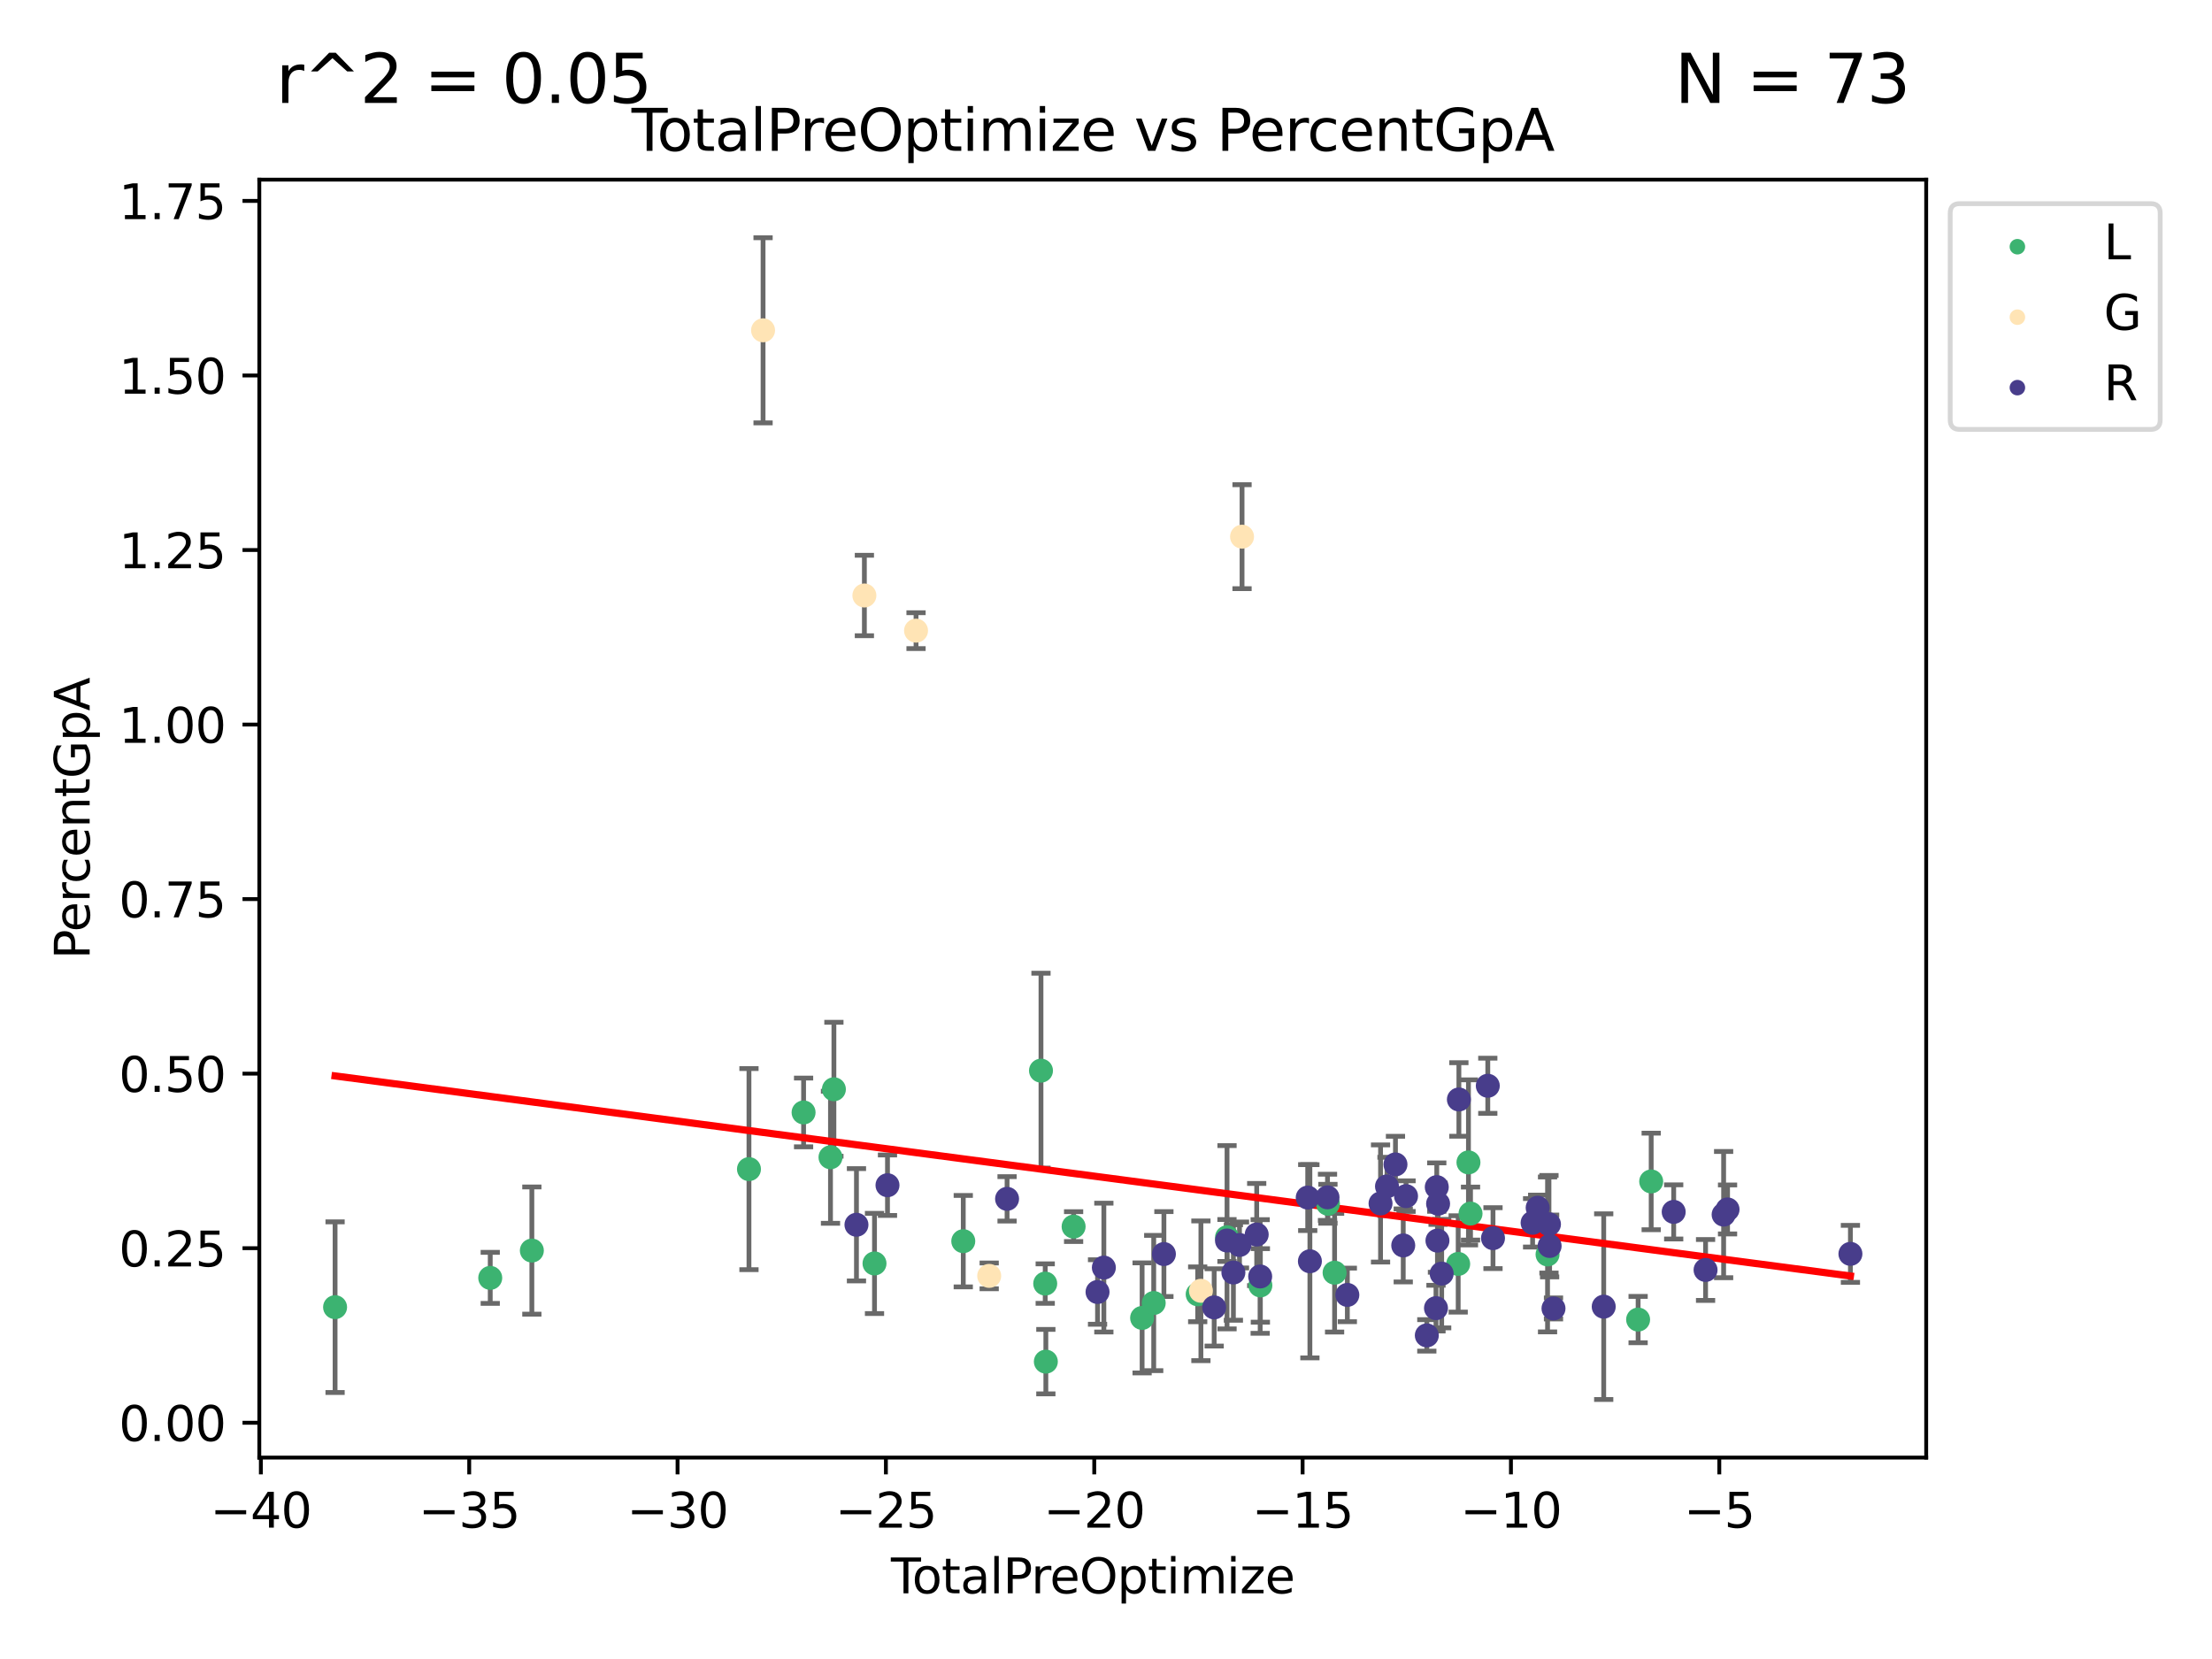 <?xml version="1.0" encoding="utf-8" standalone="no"?>
<!DOCTYPE svg PUBLIC "-//W3C//DTD SVG 1.1//EN"
  "http://www.w3.org/Graphics/SVG/1.1/DTD/svg11.dtd">
<svg xmlns:xlink="http://www.w3.org/1999/xlink" width="460.8pt" height="345.6pt" viewBox="0 0 460.8 345.6" xmlns="http://www.w3.org/2000/svg" version="1.1">
 <defs>
  <style type="text/css">*{stroke-linejoin: round; stroke-linecap: butt}</style>
 </defs>
 <g id="figure_1">
  <g id="patch_1">
   <path d="M 0 345.6 
L 460.8 345.6 
L 460.8 0 
L 0 0 
z
" style="fill: #ffffff"/>
  </g>
  <g id="axes_1">
   <g id="patch_2">
    <path d="M 54.02 303.64 
L 401.26 303.64 
L 401.26 37.423 
L 54.02 37.423 
z
" style="fill: #ffffff"/>
   </g>
   <g id="PathCollection_1">
    <defs>
     <path id="m3f18ba8699" d="M 0 1.118 
C 0.297 1.118 0.581 1 0.791 0.791 
C 1 0.581 1.118 0.297 1.118 0 
C 1.118 -0.297 1 -0.581 0.791 -0.791 
C 0.581 -1 0.297 -1.118 0 -1.118 
C -0.297 -1.118 -0.581 -1 -0.791 -0.791 
C -1 -0.581 -1.118 -0.297 -1.118 0 
C -1.118 0.297 -1 0.581 -0.791 0.791 
C -0.581 1 -0.297 1.118 0 1.118 
z
" style="stroke: #3cb371"/>
    </defs>
    <g clip-path="url(#pa6c38e14c3)">
     <use xlink:href="#m3f18ba8699" x="69.804" y="272.307" style="fill: #3cb371; stroke: #3cb371"/>
     <use xlink:href="#m3f18ba8699" x="102.126" y="266.206" style="fill: #3cb371; stroke: #3cb371"/>
     <use xlink:href="#m3f18ba8699" x="110.795" y="260.515" style="fill: #3cb371; stroke: #3cb371"/>
     <use xlink:href="#m3f18ba8699" x="156.024" y="243.548" style="fill: #3cb371; stroke: #3cb371"/>
     <use xlink:href="#m3f18ba8699" x="167.401" y="231.741" style="fill: #3cb371; stroke: #3cb371"/>
     <use xlink:href="#m3f18ba8699" x="173.007" y="241.081" style="fill: #3cb371; stroke: #3cb371"/>
     <use xlink:href="#m3f18ba8699" x="173.717" y="226.912" style="fill: #3cb371; stroke: #3cb371"/>
     <use xlink:href="#m3f18ba8699" x="182.176" y="263.2" style="fill: #3cb371; stroke: #3cb371"/>
     <use xlink:href="#m3f18ba8699" x="200.667" y="258.558" style="fill: #3cb371; stroke: #3cb371"/>
     <use xlink:href="#m3f18ba8699" x="216.856" y="223.036" style="fill: #3cb371; stroke: #3cb371"/>
     <use xlink:href="#m3f18ba8699" x="217.738" y="267.395" style="fill: #3cb371; stroke: #3cb371"/>
     <use xlink:href="#m3f18ba8699" x="217.87" y="283.654" style="fill: #3cb371; stroke: #3cb371"/>
     <use xlink:href="#m3f18ba8699" x="223.653" y="255.521" style="fill: #3cb371; stroke: #3cb371"/>
     <use xlink:href="#m3f18ba8699" x="237.923" y="274.548" style="fill: #3cb371; stroke: #3cb371"/>
     <use xlink:href="#m3f18ba8699" x="240.339" y="271.443" style="fill: #3cb371; stroke: #3cb371"/>
     <use xlink:href="#m3f18ba8699" x="249.5" y="269.625" style="fill: #3cb371; stroke: #3cb371"/>
     <use xlink:href="#m3f18ba8699" x="255.613" y="257.74" style="fill: #3cb371; stroke: #3cb371"/>
     <use xlink:href="#m3f18ba8699" x="262.558" y="267.776" style="fill: #3cb371; stroke: #3cb371"/>
     <use xlink:href="#m3f18ba8699" x="276.633" y="250.763" style="fill: #3cb371; stroke: #3cb371"/>
     <use xlink:href="#m3f18ba8699" x="278.02" y="265.125" style="fill: #3cb371; stroke: #3cb371"/>
     <use xlink:href="#m3f18ba8699" x="303.767" y="263.298" style="fill: #3cb371; stroke: #3cb371"/>
     <use xlink:href="#m3f18ba8699" x="305.906" y="242.15" style="fill: #3cb371; stroke: #3cb371"/>
     <use xlink:href="#m3f18ba8699" x="306.338" y="252.81" style="fill: #3cb371; stroke: #3cb371"/>
     <use xlink:href="#m3f18ba8699" x="322.382" y="261.324" style="fill: #3cb371; stroke: #3cb371"/>
     <use xlink:href="#m3f18ba8699" x="341.25" y="274.891" style="fill: #3cb371; stroke: #3cb371"/>
     <use xlink:href="#m3f18ba8699" x="343.973" y="246.116" style="fill: #3cb371; stroke: #3cb371"/>
    </g>
   </g>
   <g id="PathCollection_2">
    <defs>
     <path id="m9f5b6927d6" d="M 0 1.118 
C 0.297 1.118 0.581 1 0.791 0.791 
C 1 0.581 1.118 0.297 1.118 0 
C 1.118 -0.297 1 -0.581 0.791 -0.791 
C 0.581 -1 0.297 -1.118 0 -1.118 
C -0.297 -1.118 -0.581 -1 -0.791 -0.791 
C -1 -0.581 -1.118 -0.297 -1.118 0 
C -1.118 0.297 -1 0.581 -0.791 0.791 
C -0.581 1 -0.297 1.118 0 1.118 
z
" style="stroke: #ffe4b5"/>
    </defs>
    <g clip-path="url(#pa6c38e14c3)">
     <use xlink:href="#m9f5b6927d6" x="158.96" y="68.809" style="fill: #ffe4b5; stroke: #ffe4b5"/>
     <use xlink:href="#m9f5b6927d6" x="180.068" y="124.05" style="fill: #ffe4b5; stroke: #ffe4b5"/>
     <use xlink:href="#m9f5b6927d6" x="190.827" y="131.376" style="fill: #ffe4b5; stroke: #ffe4b5"/>
     <use xlink:href="#m9f5b6927d6" x="206.067" y="265.789" style="fill: #ffe4b5; stroke: #ffe4b5"/>
     <use xlink:href="#m9f5b6927d6" x="250.172" y="268.893" style="fill: #ffe4b5; stroke: #ffe4b5"/>
     <use xlink:href="#m9f5b6927d6" x="258.741" y="111.798" style="fill: #ffe4b5; stroke: #ffe4b5"/>
    </g>
   </g>
   <g id="PathCollection_3">
    <defs>
     <path id="m223288823c" d="M 0 1.118 
C 0.297 1.118 0.581 1 0.791 0.791 
C 1 0.581 1.118 0.297 1.118 0 
C 1.118 -0.297 1 -0.581 0.791 -0.791 
C 0.581 -1 0.297 -1.118 0 -1.118 
C -0.297 -1.118 -0.581 -1 -0.791 -0.791 
C -1 -0.581 -1.118 -0.297 -1.118 0 
C -1.118 0.297 -1 0.581 -0.791 0.791 
C -0.581 1 -0.297 1.118 0 1.118 
z
" style="stroke: #483d8b"/>
    </defs>
    <g clip-path="url(#pa6c38e14c3)">
     <use xlink:href="#m223288823c" x="178.416" y="255.141" style="fill: #483d8b; stroke: #483d8b"/>
     <use xlink:href="#m223288823c" x="184.881" y="246.903" style="fill: #483d8b; stroke: #483d8b"/>
     <use xlink:href="#m223288823c" x="209.791" y="249.742" style="fill: #483d8b; stroke: #483d8b"/>
     <use xlink:href="#m223288823c" x="228.637" y="269.145" style="fill: #483d8b; stroke: #483d8b"/>
     <use xlink:href="#m223288823c" x="229.953" y="264.064" style="fill: #483d8b; stroke: #483d8b"/>
     <use xlink:href="#m223288823c" x="242.463" y="261.242" style="fill: #483d8b; stroke: #483d8b"/>
     <use xlink:href="#m223288823c" x="252.935" y="272.358" style="fill: #483d8b; stroke: #483d8b"/>
     <use xlink:href="#m223288823c" x="255.601" y="258.42" style="fill: #483d8b; stroke: #483d8b"/>
     <use xlink:href="#m223288823c" x="256.938" y="265.087" style="fill: #483d8b; stroke: #483d8b"/>
     <use xlink:href="#m223288823c" x="258.21" y="259.354" style="fill: #483d8b; stroke: #483d8b"/>
     <use xlink:href="#m223288823c" x="261.794" y="257.176" style="fill: #483d8b; stroke: #483d8b"/>
     <use xlink:href="#m223288823c" x="262.518" y="265.913" style="fill: #483d8b; stroke: #483d8b"/>
     <use xlink:href="#m223288823c" x="272.422" y="249.478" style="fill: #483d8b; stroke: #483d8b"/>
     <use xlink:href="#m223288823c" x="272.876" y="262.745" style="fill: #483d8b; stroke: #483d8b"/>
     <use xlink:href="#m223288823c" x="276.544" y="249.428" style="fill: #483d8b; stroke: #483d8b"/>
     <use xlink:href="#m223288823c" x="280.676" y="269.754" style="fill: #483d8b; stroke: #483d8b"/>
     <use xlink:href="#m223288823c" x="287.593" y="250.703" style="fill: #483d8b; stroke: #483d8b"/>
     <use xlink:href="#m223288823c" x="288.936" y="247.146" style="fill: #483d8b; stroke: #483d8b"/>
     <use xlink:href="#m223288823c" x="290.701" y="242.572" style="fill: #483d8b; stroke: #483d8b"/>
     <use xlink:href="#m223288823c" x="292.321" y="259.447" style="fill: #483d8b; stroke: #483d8b"/>
     <use xlink:href="#m223288823c" x="292.903" y="249.178" style="fill: #483d8b; stroke: #483d8b"/>
     <use xlink:href="#m223288823c" x="297.232" y="278.185" style="fill: #483d8b; stroke: #483d8b"/>
     <use xlink:href="#m223288823c" x="299.142" y="272.512" style="fill: #483d8b; stroke: #483d8b"/>
     <use xlink:href="#m223288823c" x="299.306" y="247.298" style="fill: #483d8b; stroke: #483d8b"/>
     <use xlink:href="#m223288823c" x="299.448" y="258.447" style="fill: #483d8b; stroke: #483d8b"/>
     <use xlink:href="#m223288823c" x="299.581" y="250.759" style="fill: #483d8b; stroke: #483d8b"/>
     <use xlink:href="#m223288823c" x="300.327" y="265.319" style="fill: #483d8b; stroke: #483d8b"/>
     <use xlink:href="#m223288823c" x="303.912" y="229.04" style="fill: #483d8b; stroke: #483d8b"/>
     <use xlink:href="#m223288823c" x="309.934" y="226.186" style="fill: #483d8b; stroke: #483d8b"/>
     <use xlink:href="#m223288823c" x="311.019" y="257.928" style="fill: #483d8b; stroke: #483d8b"/>
     <use xlink:href="#m223288823c" x="319.27" y="254.732" style="fill: #483d8b; stroke: #483d8b"/>
     <use xlink:href="#m223288823c" x="320.324" y="251.593" style="fill: #483d8b; stroke: #483d8b"/>
     <use xlink:href="#m223288823c" x="322.678" y="255.031" style="fill: #483d8b; stroke: #483d8b"/>
     <use xlink:href="#m223288823c" x="322.815" y="259.56" style="fill: #483d8b; stroke: #483d8b"/>
     <use xlink:href="#m223288823c" x="323.622" y="272.572" style="fill: #483d8b; stroke: #483d8b"/>
     <use xlink:href="#m223288823c" x="334.083" y="272.201" style="fill: #483d8b; stroke: #483d8b"/>
     <use xlink:href="#m223288823c" x="348.661" y="252.46" style="fill: #483d8b; stroke: #483d8b"/>
     <use xlink:href="#m223288823c" x="355.301" y="264.555" style="fill: #483d8b; stroke: #483d8b"/>
     <use xlink:href="#m223288823c" x="359.062" y="253.023" style="fill: #483d8b; stroke: #483d8b"/>
     <use xlink:href="#m223288823c" x="359.881" y="251.949" style="fill: #483d8b; stroke: #483d8b"/>
     <use xlink:href="#m223288823c" x="385.476" y="261.203" style="fill: #483d8b; stroke: #483d8b"/>
    </g>
   </g>
   <g id="matplotlib.axis_1">
    <g id="xtick_1">
     <g id="line2d_1">
      <defs>
       <path id="m9f8b2f06b1" d="M 0 0 
L 0 3.5 
" style="stroke: #000000; stroke-width: 0.8"/>
      </defs>
      <g>
       <use xlink:href="#m9f8b2f06b1" x="54.341" y="303.64" style="stroke: #000000; stroke-width: 0.8"/>
      </g>
     </g>
     <g id="text_1">
      <!-- −40 -->
      <g transform="translate(43.789 318.238)scale(0.1 -0.1)">
       <defs>
        <path id="DejaVuSans-2212" d="M 678 2272 
L 4684 2272 
L 4684 1741 
L 678 1741 
L 678 2272 
z
" transform="scale(0.016)"/>
        <path id="DejaVuSans-34" d="M 2419 4116 
L 825 1625 
L 2419 1625 
L 2419 4116 
z
M 2253 4666 
L 3047 4666 
L 3047 1625 
L 3713 1625 
L 3713 1100 
L 3047 1100 
L 3047 0 
L 2419 0 
L 2419 1100 
L 313 1100 
L 313 1709 
L 2253 4666 
z
" transform="scale(0.016)"/>
        <path id="DejaVuSans-30" d="M 2034 4250 
Q 1547 4250 1301 3770 
Q 1056 3291 1056 2328 
Q 1056 1369 1301 889 
Q 1547 409 2034 409 
Q 2525 409 2770 889 
Q 3016 1369 3016 2328 
Q 3016 3291 2770 3770 
Q 2525 4250 2034 4250 
z
M 2034 4750 
Q 2819 4750 3233 4129 
Q 3647 3509 3647 2328 
Q 3647 1150 3233 529 
Q 2819 -91 2034 -91 
Q 1250 -91 836 529 
Q 422 1150 422 2328 
Q 422 3509 836 4129 
Q 1250 4750 2034 4750 
z
" transform="scale(0.016)"/>
       </defs>
       <use xlink:href="#DejaVuSans-2212"/>
       <use xlink:href="#DejaVuSans-34" x="83.789"/>
       <use xlink:href="#DejaVuSans-30" x="147.412"/>
      </g>
     </g>
    </g>
    <g id="xtick_2">
     <g id="line2d_2">
      <g>
       <use xlink:href="#m9f8b2f06b1" x="97.744" y="303.64" style="stroke: #000000; stroke-width: 0.8"/>
      </g>
     </g>
     <g id="text_2">
      <!-- −35 -->
      <g transform="translate(87.192 318.238)scale(0.1 -0.1)">
       <defs>
        <path id="DejaVuSans-33" d="M 2597 2516 
Q 3050 2419 3304 2112 
Q 3559 1806 3559 1356 
Q 3559 666 3084 287 
Q 2609 -91 1734 -91 
Q 1441 -91 1130 -33 
Q 819 25 488 141 
L 488 750 
Q 750 597 1062 519 
Q 1375 441 1716 441 
Q 2309 441 2620 675 
Q 2931 909 2931 1356 
Q 2931 1769 2642 2001 
Q 2353 2234 1838 2234 
L 1294 2234 
L 1294 2753 
L 1863 2753 
Q 2328 2753 2575 2939 
Q 2822 3125 2822 3475 
Q 2822 3834 2567 4026 
Q 2313 4219 1838 4219 
Q 1578 4219 1281 4162 
Q 984 4106 628 3988 
L 628 4550 
Q 988 4650 1302 4700 
Q 1616 4750 1894 4750 
Q 2613 4750 3031 4423 
Q 3450 4097 3450 3541 
Q 3450 3153 3228 2886 
Q 3006 2619 2597 2516 
z
" transform="scale(0.016)"/>
        <path id="DejaVuSans-35" d="M 691 4666 
L 3169 4666 
L 3169 4134 
L 1269 4134 
L 1269 2991 
Q 1406 3038 1543 3061 
Q 1681 3084 1819 3084 
Q 2600 3084 3056 2656 
Q 3513 2228 3513 1497 
Q 3513 744 3044 326 
Q 2575 -91 1722 -91 
Q 1428 -91 1123 -41 
Q 819 9 494 109 
L 494 744 
Q 775 591 1075 516 
Q 1375 441 1709 441 
Q 2250 441 2565 725 
Q 2881 1009 2881 1497 
Q 2881 1984 2565 2268 
Q 2250 2553 1709 2553 
Q 1456 2553 1204 2497 
Q 953 2441 691 2322 
L 691 4666 
z
" transform="scale(0.016)"/>
       </defs>
       <use xlink:href="#DejaVuSans-2212"/>
       <use xlink:href="#DejaVuSans-33" x="83.789"/>
       <use xlink:href="#DejaVuSans-35" x="147.412"/>
      </g>
     </g>
    </g>
    <g id="xtick_3">
     <g id="line2d_3">
      <g>
       <use xlink:href="#m9f8b2f06b1" x="141.147" y="303.64" style="stroke: #000000; stroke-width: 0.8"/>
      </g>
     </g>
     <g id="text_3">
      <!-- −30 -->
      <g transform="translate(130.595 318.238)scale(0.1 -0.1)">
       <use xlink:href="#DejaVuSans-2212"/>
       <use xlink:href="#DejaVuSans-33" x="83.789"/>
       <use xlink:href="#DejaVuSans-30" x="147.412"/>
      </g>
     </g>
    </g>
    <g id="xtick_4">
     <g id="line2d_4">
      <g>
       <use xlink:href="#m9f8b2f06b1" x="184.55" y="303.64" style="stroke: #000000; stroke-width: 0.8"/>
      </g>
     </g>
     <g id="text_4">
      <!-- −25 -->
      <g transform="translate(173.998 318.238)scale(0.1 -0.1)">
       <defs>
        <path id="DejaVuSans-32" d="M 1228 531 
L 3431 531 
L 3431 0 
L 469 0 
L 469 531 
Q 828 903 1448 1529 
Q 2069 2156 2228 2338 
Q 2531 2678 2651 2914 
Q 2772 3150 2772 3378 
Q 2772 3750 2511 3984 
Q 2250 4219 1831 4219 
Q 1534 4219 1204 4116 
Q 875 4013 500 3803 
L 500 4441 
Q 881 4594 1212 4672 
Q 1544 4750 1819 4750 
Q 2544 4750 2975 4387 
Q 3406 4025 3406 3419 
Q 3406 3131 3298 2873 
Q 3191 2616 2906 2266 
Q 2828 2175 2409 1742 
Q 1991 1309 1228 531 
z
" transform="scale(0.016)"/>
       </defs>
       <use xlink:href="#DejaVuSans-2212"/>
       <use xlink:href="#DejaVuSans-32" x="83.789"/>
       <use xlink:href="#DejaVuSans-35" x="147.412"/>
      </g>
     </g>
    </g>
    <g id="xtick_5">
     <g id="line2d_5">
      <g>
       <use xlink:href="#m9f8b2f06b1" x="227.953" y="303.64" style="stroke: #000000; stroke-width: 0.8"/>
      </g>
     </g>
     <g id="text_5">
      <!-- −20 -->
      <g transform="translate(217.401 318.238)scale(0.1 -0.1)">
       <use xlink:href="#DejaVuSans-2212"/>
       <use xlink:href="#DejaVuSans-32" x="83.789"/>
       <use xlink:href="#DejaVuSans-30" x="147.412"/>
      </g>
     </g>
    </g>
    <g id="xtick_6">
     <g id="line2d_6">
      <g>
       <use xlink:href="#m9f8b2f06b1" x="271.356" y="303.64" style="stroke: #000000; stroke-width: 0.8"/>
      </g>
     </g>
     <g id="text_6">
      <!-- −15 -->
      <g transform="translate(260.804 318.238)scale(0.1 -0.1)">
       <defs>
        <path id="DejaVuSans-31" d="M 794 531 
L 1825 531 
L 1825 4091 
L 703 3866 
L 703 4441 
L 1819 4666 
L 2450 4666 
L 2450 531 
L 3481 531 
L 3481 0 
L 794 0 
L 794 531 
z
" transform="scale(0.016)"/>
       </defs>
       <use xlink:href="#DejaVuSans-2212"/>
       <use xlink:href="#DejaVuSans-31" x="83.789"/>
       <use xlink:href="#DejaVuSans-35" x="147.412"/>
      </g>
     </g>
    </g>
    <g id="xtick_7">
     <g id="line2d_7">
      <g>
       <use xlink:href="#m9f8b2f06b1" x="314.759" y="303.64" style="stroke: #000000; stroke-width: 0.8"/>
      </g>
     </g>
     <g id="text_7">
      <!-- −10 -->
      <g transform="translate(304.207 318.238)scale(0.1 -0.1)">
       <use xlink:href="#DejaVuSans-2212"/>
       <use xlink:href="#DejaVuSans-31" x="83.789"/>
       <use xlink:href="#DejaVuSans-30" x="147.412"/>
      </g>
     </g>
    </g>
    <g id="xtick_8">
     <g id="line2d_8">
      <g>
       <use xlink:href="#m9f8b2f06b1" x="358.162" y="303.64" style="stroke: #000000; stroke-width: 0.8"/>
      </g>
     </g>
     <g id="text_8">
      <!-- −5 -->
      <g transform="translate(350.791 318.238)scale(0.1 -0.1)">
       <use xlink:href="#DejaVuSans-2212"/>
       <use xlink:href="#DejaVuSans-35" x="83.789"/>
      </g>
     </g>
    </g>
    <g id="text_9">
     <!-- TotalPreOptimize -->
     <g transform="translate(185.597 331.917)scale(0.1 -0.1)">
      <defs>
       <path id="DejaVuSans-54" d="M -19 4666 
L 3928 4666 
L 3928 4134 
L 2272 4134 
L 2272 0 
L 1638 0 
L 1638 4134 
L -19 4134 
L -19 4666 
z
" transform="scale(0.016)"/>
       <path id="DejaVuSans-6f" d="M 1959 3097 
Q 1497 3097 1228 2736 
Q 959 2375 959 1747 
Q 959 1119 1226 758 
Q 1494 397 1959 397 
Q 2419 397 2687 759 
Q 2956 1122 2956 1747 
Q 2956 2369 2687 2733 
Q 2419 3097 1959 3097 
z
M 1959 3584 
Q 2709 3584 3137 3096 
Q 3566 2609 3566 1747 
Q 3566 888 3137 398 
Q 2709 -91 1959 -91 
Q 1206 -91 779 398 
Q 353 888 353 1747 
Q 353 2609 779 3096 
Q 1206 3584 1959 3584 
z
" transform="scale(0.016)"/>
       <path id="DejaVuSans-74" d="M 1172 4494 
L 1172 3500 
L 2356 3500 
L 2356 3053 
L 1172 3053 
L 1172 1153 
Q 1172 725 1289 603 
Q 1406 481 1766 481 
L 2356 481 
L 2356 0 
L 1766 0 
Q 1100 0 847 248 
Q 594 497 594 1153 
L 594 3053 
L 172 3053 
L 172 3500 
L 594 3500 
L 594 4494 
L 1172 4494 
z
" transform="scale(0.016)"/>
       <path id="DejaVuSans-61" d="M 2194 1759 
Q 1497 1759 1228 1600 
Q 959 1441 959 1056 
Q 959 750 1161 570 
Q 1363 391 1709 391 
Q 2188 391 2477 730 
Q 2766 1069 2766 1631 
L 2766 1759 
L 2194 1759 
z
M 3341 1997 
L 3341 0 
L 2766 0 
L 2766 531 
Q 2569 213 2275 61 
Q 1981 -91 1556 -91 
Q 1019 -91 701 211 
Q 384 513 384 1019 
Q 384 1609 779 1909 
Q 1175 2209 1959 2209 
L 2766 2209 
L 2766 2266 
Q 2766 2663 2505 2880 
Q 2244 3097 1772 3097 
Q 1472 3097 1187 3025 
Q 903 2953 641 2809 
L 641 3341 
Q 956 3463 1253 3523 
Q 1550 3584 1831 3584 
Q 2591 3584 2966 3190 
Q 3341 2797 3341 1997 
z
" transform="scale(0.016)"/>
       <path id="DejaVuSans-6c" d="M 603 4863 
L 1178 4863 
L 1178 0 
L 603 0 
L 603 4863 
z
" transform="scale(0.016)"/>
       <path id="DejaVuSans-50" d="M 1259 4147 
L 1259 2394 
L 2053 2394 
Q 2494 2394 2734 2622 
Q 2975 2850 2975 3272 
Q 2975 3691 2734 3919 
Q 2494 4147 2053 4147 
L 1259 4147 
z
M 628 4666 
L 2053 4666 
Q 2838 4666 3239 4311 
Q 3641 3956 3641 3272 
Q 3641 2581 3239 2228 
Q 2838 1875 2053 1875 
L 1259 1875 
L 1259 0 
L 628 0 
L 628 4666 
z
" transform="scale(0.016)"/>
       <path id="DejaVuSans-72" d="M 2631 2963 
Q 2534 3019 2420 3045 
Q 2306 3072 2169 3072 
Q 1681 3072 1420 2755 
Q 1159 2438 1159 1844 
L 1159 0 
L 581 0 
L 581 3500 
L 1159 3500 
L 1159 2956 
Q 1341 3275 1631 3429 
Q 1922 3584 2338 3584 
Q 2397 3584 2469 3576 
Q 2541 3569 2628 3553 
L 2631 2963 
z
" transform="scale(0.016)"/>
       <path id="DejaVuSans-65" d="M 3597 1894 
L 3597 1613 
L 953 1613 
Q 991 1019 1311 708 
Q 1631 397 2203 397 
Q 2534 397 2845 478 
Q 3156 559 3463 722 
L 3463 178 
Q 3153 47 2828 -22 
Q 2503 -91 2169 -91 
Q 1331 -91 842 396 
Q 353 884 353 1716 
Q 353 2575 817 3079 
Q 1281 3584 2069 3584 
Q 2775 3584 3186 3129 
Q 3597 2675 3597 1894 
z
M 3022 2063 
Q 3016 2534 2758 2815 
Q 2500 3097 2075 3097 
Q 1594 3097 1305 2825 
Q 1016 2553 972 2059 
L 3022 2063 
z
" transform="scale(0.016)"/>
       <path id="DejaVuSans-4f" d="M 2522 4238 
Q 1834 4238 1429 3725 
Q 1025 3213 1025 2328 
Q 1025 1447 1429 934 
Q 1834 422 2522 422 
Q 3209 422 3611 934 
Q 4013 1447 4013 2328 
Q 4013 3213 3611 3725 
Q 3209 4238 2522 4238 
z
M 2522 4750 
Q 3503 4750 4090 4092 
Q 4678 3434 4678 2328 
Q 4678 1225 4090 567 
Q 3503 -91 2522 -91 
Q 1538 -91 948 565 
Q 359 1222 359 2328 
Q 359 3434 948 4092 
Q 1538 4750 2522 4750 
z
" transform="scale(0.016)"/>
       <path id="DejaVuSans-70" d="M 1159 525 
L 1159 -1331 
L 581 -1331 
L 581 3500 
L 1159 3500 
L 1159 2969 
Q 1341 3281 1617 3432 
Q 1894 3584 2278 3584 
Q 2916 3584 3314 3078 
Q 3713 2572 3713 1747 
Q 3713 922 3314 415 
Q 2916 -91 2278 -91 
Q 1894 -91 1617 61 
Q 1341 213 1159 525 
z
M 3116 1747 
Q 3116 2381 2855 2742 
Q 2594 3103 2138 3103 
Q 1681 3103 1420 2742 
Q 1159 2381 1159 1747 
Q 1159 1113 1420 752 
Q 1681 391 2138 391 
Q 2594 391 2855 752 
Q 3116 1113 3116 1747 
z
" transform="scale(0.016)"/>
       <path id="DejaVuSans-69" d="M 603 3500 
L 1178 3500 
L 1178 0 
L 603 0 
L 603 3500 
z
M 603 4863 
L 1178 4863 
L 1178 4134 
L 603 4134 
L 603 4863 
z
" transform="scale(0.016)"/>
       <path id="DejaVuSans-6d" d="M 3328 2828 
Q 3544 3216 3844 3400 
Q 4144 3584 4550 3584 
Q 5097 3584 5394 3201 
Q 5691 2819 5691 2113 
L 5691 0 
L 5113 0 
L 5113 2094 
Q 5113 2597 4934 2840 
Q 4756 3084 4391 3084 
Q 3944 3084 3684 2787 
Q 3425 2491 3425 1978 
L 3425 0 
L 2847 0 
L 2847 2094 
Q 2847 2600 2669 2842 
Q 2491 3084 2119 3084 
Q 1678 3084 1418 2786 
Q 1159 2488 1159 1978 
L 1159 0 
L 581 0 
L 581 3500 
L 1159 3500 
L 1159 2956 
Q 1356 3278 1631 3431 
Q 1906 3584 2284 3584 
Q 2666 3584 2933 3390 
Q 3200 3197 3328 2828 
z
" transform="scale(0.016)"/>
       <path id="DejaVuSans-7a" d="M 353 3500 
L 3084 3500 
L 3084 2975 
L 922 459 
L 3084 459 
L 3084 0 
L 275 0 
L 275 525 
L 2438 3041 
L 353 3041 
L 353 3500 
z
" transform="scale(0.016)"/>
      </defs>
      <use xlink:href="#DejaVuSans-54"/>
      <use xlink:href="#DejaVuSans-6f" x="44.084"/>
      <use xlink:href="#DejaVuSans-74" x="105.266"/>
      <use xlink:href="#DejaVuSans-61" x="144.475"/>
      <use xlink:href="#DejaVuSans-6c" x="205.754"/>
      <use xlink:href="#DejaVuSans-50" x="233.537"/>
      <use xlink:href="#DejaVuSans-72" x="292.09"/>
      <use xlink:href="#DejaVuSans-65" x="330.953"/>
      <use xlink:href="#DejaVuSans-4f" x="392.477"/>
      <use xlink:href="#DejaVuSans-70" x="471.188"/>
      <use xlink:href="#DejaVuSans-74" x="534.664"/>
      <use xlink:href="#DejaVuSans-69" x="573.873"/>
      <use xlink:href="#DejaVuSans-6d" x="601.656"/>
      <use xlink:href="#DejaVuSans-69" x="699.068"/>
      <use xlink:href="#DejaVuSans-7a" x="726.852"/>
      <use xlink:href="#DejaVuSans-65" x="779.342"/>
     </g>
    </g>
   </g>
   <g id="matplotlib.axis_2">
    <g id="ytick_1">
     <g id="line2d_9">
      <defs>
       <path id="mab5260f869" d="M 0 0 
L -3.5 0 
" style="stroke: #000000; stroke-width: 0.8"/>
      </defs>
      <g>
       <use xlink:href="#mab5260f869" x="54.02" y="296.386" style="stroke: #000000; stroke-width: 0.8"/>
      </g>
     </g>
     <g id="text_10">
      <!-- 0.00 -->
      <g transform="translate(24.754 300.185)scale(0.1 -0.1)">
       <defs>
        <path id="DejaVuSans-2e" d="M 684 794 
L 1344 794 
L 1344 0 
L 684 0 
L 684 794 
z
" transform="scale(0.016)"/>
       </defs>
       <use xlink:href="#DejaVuSans-30"/>
       <use xlink:href="#DejaVuSans-2e" x="63.623"/>
       <use xlink:href="#DejaVuSans-30" x="95.41"/>
       <use xlink:href="#DejaVuSans-30" x="159.033"/>
      </g>
     </g>
    </g>
    <g id="ytick_2">
     <g id="line2d_10">
      <g>
       <use xlink:href="#mab5260f869" x="54.02" y="260.024" style="stroke: #000000; stroke-width: 0.8"/>
      </g>
     </g>
     <g id="text_11">
      <!-- 0.25 -->
      <g transform="translate(24.754 263.823)scale(0.1 -0.1)">
       <use xlink:href="#DejaVuSans-30"/>
       <use xlink:href="#DejaVuSans-2e" x="63.623"/>
       <use xlink:href="#DejaVuSans-32" x="95.41"/>
       <use xlink:href="#DejaVuSans-35" x="159.033"/>
      </g>
     </g>
    </g>
    <g id="ytick_3">
     <g id="line2d_11">
      <g>
       <use xlink:href="#mab5260f869" x="54.02" y="223.662" style="stroke: #000000; stroke-width: 0.8"/>
      </g>
     </g>
     <g id="text_12">
      <!-- 0.50 -->
      <g transform="translate(24.754 227.462)scale(0.1 -0.1)">
       <use xlink:href="#DejaVuSans-30"/>
       <use xlink:href="#DejaVuSans-2e" x="63.623"/>
       <use xlink:href="#DejaVuSans-35" x="95.41"/>
       <use xlink:href="#DejaVuSans-30" x="159.033"/>
      </g>
     </g>
    </g>
    <g id="ytick_4">
     <g id="line2d_12">
      <g>
       <use xlink:href="#mab5260f869" x="54.02" y="187.3" style="stroke: #000000; stroke-width: 0.8"/>
      </g>
     </g>
     <g id="text_13">
      <!-- 0.75 -->
      <g transform="translate(24.754 191.1)scale(0.1 -0.1)">
       <defs>
        <path id="DejaVuSans-37" d="M 525 4666 
L 3525 4666 
L 3525 4397 
L 1831 0 
L 1172 0 
L 2766 4134 
L 525 4134 
L 525 4666 
z
" transform="scale(0.016)"/>
       </defs>
       <use xlink:href="#DejaVuSans-30"/>
       <use xlink:href="#DejaVuSans-2e" x="63.623"/>
       <use xlink:href="#DejaVuSans-37" x="95.41"/>
       <use xlink:href="#DejaVuSans-35" x="159.033"/>
      </g>
     </g>
    </g>
    <g id="ytick_5">
     <g id="line2d_13">
      <g>
       <use xlink:href="#mab5260f869" x="54.02" y="150.939" style="stroke: #000000; stroke-width: 0.8"/>
      </g>
     </g>
     <g id="text_14">
      <!-- 1.00 -->
      <g transform="translate(24.754 154.738)scale(0.1 -0.1)">
       <use xlink:href="#DejaVuSans-31"/>
       <use xlink:href="#DejaVuSans-2e" x="63.623"/>
       <use xlink:href="#DejaVuSans-30" x="95.41"/>
       <use xlink:href="#DejaVuSans-30" x="159.033"/>
      </g>
     </g>
    </g>
    <g id="ytick_6">
     <g id="line2d_14">
      <g>
       <use xlink:href="#mab5260f869" x="54.02" y="114.577" style="stroke: #000000; stroke-width: 0.8"/>
      </g>
     </g>
     <g id="text_15">
      <!-- 1.25 -->
      <g transform="translate(24.754 118.376)scale(0.1 -0.1)">
       <use xlink:href="#DejaVuSans-31"/>
       <use xlink:href="#DejaVuSans-2e" x="63.623"/>
       <use xlink:href="#DejaVuSans-32" x="95.41"/>
       <use xlink:href="#DejaVuSans-35" x="159.033"/>
      </g>
     </g>
    </g>
    <g id="ytick_7">
     <g id="line2d_15">
      <g>
       <use xlink:href="#mab5260f869" x="54.02" y="78.215" style="stroke: #000000; stroke-width: 0.8"/>
      </g>
     </g>
     <g id="text_16">
      <!-- 1.50 -->
      <g transform="translate(24.754 82.014)scale(0.1 -0.1)">
       <use xlink:href="#DejaVuSans-31"/>
       <use xlink:href="#DejaVuSans-2e" x="63.623"/>
       <use xlink:href="#DejaVuSans-35" x="95.41"/>
       <use xlink:href="#DejaVuSans-30" x="159.033"/>
      </g>
     </g>
    </g>
    <g id="ytick_8">
     <g id="line2d_16">
      <g>
       <use xlink:href="#mab5260f869" x="54.02" y="41.853" style="stroke: #000000; stroke-width: 0.8"/>
      </g>
     </g>
     <g id="text_17">
      <!-- 1.75 -->
      <g transform="translate(24.754 45.652)scale(0.1 -0.1)">
       <use xlink:href="#DejaVuSans-31"/>
       <use xlink:href="#DejaVuSans-2e" x="63.623"/>
       <use xlink:href="#DejaVuSans-37" x="95.41"/>
       <use xlink:href="#DejaVuSans-35" x="159.033"/>
      </g>
     </g>
    </g>
    <g id="text_18">
     <!-- PercentGpA -->
     <g transform="translate(18.675 199.808)rotate(-90)scale(0.1 -0.1)">
      <defs>
       <path id="DejaVuSans-63" d="M 3122 3366 
L 3122 2828 
Q 2878 2963 2633 3030 
Q 2388 3097 2138 3097 
Q 1578 3097 1268 2742 
Q 959 2388 959 1747 
Q 959 1106 1268 751 
Q 1578 397 2138 397 
Q 2388 397 2633 464 
Q 2878 531 3122 666 
L 3122 134 
Q 2881 22 2623 -34 
Q 2366 -91 2075 -91 
Q 1284 -91 818 406 
Q 353 903 353 1747 
Q 353 2603 823 3093 
Q 1294 3584 2113 3584 
Q 2378 3584 2631 3529 
Q 2884 3475 3122 3366 
z
" transform="scale(0.016)"/>
       <path id="DejaVuSans-6e" d="M 3513 2113 
L 3513 0 
L 2938 0 
L 2938 2094 
Q 2938 2591 2744 2837 
Q 2550 3084 2163 3084 
Q 1697 3084 1428 2787 
Q 1159 2491 1159 1978 
L 1159 0 
L 581 0 
L 581 3500 
L 1159 3500 
L 1159 2956 
Q 1366 3272 1645 3428 
Q 1925 3584 2291 3584 
Q 2894 3584 3203 3211 
Q 3513 2838 3513 2113 
z
" transform="scale(0.016)"/>
       <path id="DejaVuSans-47" d="M 3809 666 
L 3809 1919 
L 2778 1919 
L 2778 2438 
L 4434 2438 
L 4434 434 
Q 4069 175 3628 42 
Q 3188 -91 2688 -91 
Q 1594 -91 976 548 
Q 359 1188 359 2328 
Q 359 3472 976 4111 
Q 1594 4750 2688 4750 
Q 3144 4750 3555 4637 
Q 3966 4525 4313 4306 
L 4313 3634 
Q 3963 3931 3569 4081 
Q 3175 4231 2741 4231 
Q 1884 4231 1454 3753 
Q 1025 3275 1025 2328 
Q 1025 1384 1454 906 
Q 1884 428 2741 428 
Q 3075 428 3337 486 
Q 3600 544 3809 666 
z
" transform="scale(0.016)"/>
       <path id="DejaVuSans-41" d="M 2188 4044 
L 1331 1722 
L 3047 1722 
L 2188 4044 
z
M 1831 4666 
L 2547 4666 
L 4325 0 
L 3669 0 
L 3244 1197 
L 1141 1197 
L 716 0 
L 50 0 
L 1831 4666 
z
" transform="scale(0.016)"/>
      </defs>
      <use xlink:href="#DejaVuSans-50"/>
      <use xlink:href="#DejaVuSans-65" x="56.678"/>
      <use xlink:href="#DejaVuSans-72" x="118.201"/>
      <use xlink:href="#DejaVuSans-63" x="157.064"/>
      <use xlink:href="#DejaVuSans-65" x="212.045"/>
      <use xlink:href="#DejaVuSans-6e" x="273.568"/>
      <use xlink:href="#DejaVuSans-74" x="336.947"/>
      <use xlink:href="#DejaVuSans-47" x="376.156"/>
      <use xlink:href="#DejaVuSans-70" x="453.646"/>
      <use xlink:href="#DejaVuSans-41" x="517.123"/>
     </g>
    </g>
   </g>
   <g id="LineCollection_1">
    <path d="M 69.804 290.081 
L 69.804 254.533 
" clip-path="url(#pa6c38e14c3)" style="fill: none; stroke: #696969"/>
    <path d="M 102.126 271.524 
L 102.126 260.888 
" clip-path="url(#pa6c38e14c3)" style="fill: none; stroke: #696969"/>
    <path d="M 110.795 273.766 
L 110.795 247.264 
" clip-path="url(#pa6c38e14c3)" style="fill: none; stroke: #696969"/>
    <path d="M 156.024 264.492 
L 156.024 222.604 
" clip-path="url(#pa6c38e14c3)" style="fill: none; stroke: #696969"/>
    <path d="M 167.401 238.903 
L 167.401 224.579 
" clip-path="url(#pa6c38e14c3)" style="fill: none; stroke: #696969"/>
    <path d="M 173.007 254.838 
L 173.007 227.324 
" clip-path="url(#pa6c38e14c3)" style="fill: none; stroke: #696969"/>
    <path d="M 173.717 240.865 
L 173.717 212.959 
" clip-path="url(#pa6c38e14c3)" style="fill: none; stroke: #696969"/>
    <path d="M 182.176 273.638 
L 182.176 252.763 
" clip-path="url(#pa6c38e14c3)" style="fill: none; stroke: #696969"/>
    <path d="M 200.667 268.079 
L 200.667 249.038 
" clip-path="url(#pa6c38e14c3)" style="fill: none; stroke: #696969"/>
    <path d="M 216.856 243.331 
L 216.856 202.741 
" clip-path="url(#pa6c38e14c3)" style="fill: none; stroke: #696969"/>
    <path d="M 217.738 271.508 
L 217.738 263.282 
" clip-path="url(#pa6c38e14c3)" style="fill: none; stroke: #696969"/>
    <path d="M 217.87 290.367 
L 217.87 276.94 
" clip-path="url(#pa6c38e14c3)" style="fill: none; stroke: #696969"/>
    <path d="M 223.653 258.629 
L 223.653 252.413 
" clip-path="url(#pa6c38e14c3)" style="fill: none; stroke: #696969"/>
    <path d="M 237.923 286.012 
L 237.923 263.084 
" clip-path="url(#pa6c38e14c3)" style="fill: none; stroke: #696969"/>
    <path d="M 240.339 285.529 
L 240.339 257.357 
" clip-path="url(#pa6c38e14c3)" style="fill: none; stroke: #696969"/>
    <path d="M 249.5 275.335 
L 249.5 263.914 
" clip-path="url(#pa6c38e14c3)" style="fill: none; stroke: #696969"/>
    <path d="M 255.613 276.828 
L 255.613 238.652 
" clip-path="url(#pa6c38e14c3)" style="fill: none; stroke: #696969"/>
    <path d="M 262.558 275.436 
L 262.558 260.115 
" clip-path="url(#pa6c38e14c3)" style="fill: none; stroke: #696969"/>
    <path d="M 276.633 254.816 
L 276.633 246.711 
" clip-path="url(#pa6c38e14c3)" style="fill: none; stroke: #696969"/>
    <path d="M 278.02 277.486 
L 278.02 252.764 
" clip-path="url(#pa6c38e14c3)" style="fill: none; stroke: #696969"/>
    <path d="M 303.767 273.333 
L 303.767 253.263 
" clip-path="url(#pa6c38e14c3)" style="fill: none; stroke: #696969"/>
    <path d="M 305.906 259.347 
L 305.906 224.952 
" clip-path="url(#pa6c38e14c3)" style="fill: none; stroke: #696969"/>
    <path d="M 306.338 258.332 
L 306.338 247.288 
" clip-path="url(#pa6c38e14c3)" style="fill: none; stroke: #696969"/>
    <path d="M 322.382 277.457 
L 322.382 245.19 
" clip-path="url(#pa6c38e14c3)" style="fill: none; stroke: #696969"/>
    <path d="M 341.25 279.715 
L 341.25 270.066 
" clip-path="url(#pa6c38e14c3)" style="fill: none; stroke: #696969"/>
    <path d="M 343.973 256.174 
L 343.973 236.058 
" clip-path="url(#pa6c38e14c3)" style="fill: none; stroke: #696969"/>
   </g>
   <g id="line2d_17">
    <defs>
     <path id="m10e3ece609" d="M 2 0 
L -2 -0 
" style="stroke: #696969"/>
    </defs>
    <g clip-path="url(#pa6c38e14c3)">
     <use xlink:href="#m10e3ece609" x="69.804" y="290.081" style="fill: #696969; stroke: #696969"/>
     <use xlink:href="#m10e3ece609" x="102.126" y="271.524" style="fill: #696969; stroke: #696969"/>
     <use xlink:href="#m10e3ece609" x="110.795" y="273.766" style="fill: #696969; stroke: #696969"/>
     <use xlink:href="#m10e3ece609" x="156.024" y="264.492" style="fill: #696969; stroke: #696969"/>
     <use xlink:href="#m10e3ece609" x="167.401" y="238.903" style="fill: #696969; stroke: #696969"/>
     <use xlink:href="#m10e3ece609" x="173.007" y="254.838" style="fill: #696969; stroke: #696969"/>
     <use xlink:href="#m10e3ece609" x="173.717" y="240.865" style="fill: #696969; stroke: #696969"/>
     <use xlink:href="#m10e3ece609" x="182.176" y="273.638" style="fill: #696969; stroke: #696969"/>
     <use xlink:href="#m10e3ece609" x="200.667" y="268.079" style="fill: #696969; stroke: #696969"/>
     <use xlink:href="#m10e3ece609" x="216.856" y="243.331" style="fill: #696969; stroke: #696969"/>
     <use xlink:href="#m10e3ece609" x="217.738" y="271.508" style="fill: #696969; stroke: #696969"/>
     <use xlink:href="#m10e3ece609" x="217.87" y="290.367" style="fill: #696969; stroke: #696969"/>
     <use xlink:href="#m10e3ece609" x="223.653" y="258.629" style="fill: #696969; stroke: #696969"/>
     <use xlink:href="#m10e3ece609" x="237.923" y="286.012" style="fill: #696969; stroke: #696969"/>
     <use xlink:href="#m10e3ece609" x="240.339" y="285.529" style="fill: #696969; stroke: #696969"/>
     <use xlink:href="#m10e3ece609" x="249.5" y="275.335" style="fill: #696969; stroke: #696969"/>
     <use xlink:href="#m10e3ece609" x="255.613" y="276.828" style="fill: #696969; stroke: #696969"/>
     <use xlink:href="#m10e3ece609" x="262.558" y="275.436" style="fill: #696969; stroke: #696969"/>
     <use xlink:href="#m10e3ece609" x="276.633" y="254.816" style="fill: #696969; stroke: #696969"/>
     <use xlink:href="#m10e3ece609" x="278.02" y="277.486" style="fill: #696969; stroke: #696969"/>
     <use xlink:href="#m10e3ece609" x="303.767" y="273.333" style="fill: #696969; stroke: #696969"/>
     <use xlink:href="#m10e3ece609" x="305.906" y="259.347" style="fill: #696969; stroke: #696969"/>
     <use xlink:href="#m10e3ece609" x="306.338" y="258.332" style="fill: #696969; stroke: #696969"/>
     <use xlink:href="#m10e3ece609" x="322.382" y="277.457" style="fill: #696969; stroke: #696969"/>
     <use xlink:href="#m10e3ece609" x="341.25" y="279.715" style="fill: #696969; stroke: #696969"/>
     <use xlink:href="#m10e3ece609" x="343.973" y="256.174" style="fill: #696969; stroke: #696969"/>
    </g>
   </g>
   <g id="line2d_18">
    <g clip-path="url(#pa6c38e14c3)">
     <use xlink:href="#m10e3ece609" x="69.804" y="254.533" style="fill: #696969; stroke: #696969"/>
     <use xlink:href="#m10e3ece609" x="102.126" y="260.888" style="fill: #696969; stroke: #696969"/>
     <use xlink:href="#m10e3ece609" x="110.795" y="247.264" style="fill: #696969; stroke: #696969"/>
     <use xlink:href="#m10e3ece609" x="156.024" y="222.604" style="fill: #696969; stroke: #696969"/>
     <use xlink:href="#m10e3ece609" x="167.401" y="224.579" style="fill: #696969; stroke: #696969"/>
     <use xlink:href="#m10e3ece609" x="173.007" y="227.324" style="fill: #696969; stroke: #696969"/>
     <use xlink:href="#m10e3ece609" x="173.717" y="212.959" style="fill: #696969; stroke: #696969"/>
     <use xlink:href="#m10e3ece609" x="182.176" y="252.763" style="fill: #696969; stroke: #696969"/>
     <use xlink:href="#m10e3ece609" x="200.667" y="249.038" style="fill: #696969; stroke: #696969"/>
     <use xlink:href="#m10e3ece609" x="216.856" y="202.741" style="fill: #696969; stroke: #696969"/>
     <use xlink:href="#m10e3ece609" x="217.738" y="263.282" style="fill: #696969; stroke: #696969"/>
     <use xlink:href="#m10e3ece609" x="217.87" y="276.94" style="fill: #696969; stroke: #696969"/>
     <use xlink:href="#m10e3ece609" x="223.653" y="252.413" style="fill: #696969; stroke: #696969"/>
     <use xlink:href="#m10e3ece609" x="237.923" y="263.084" style="fill: #696969; stroke: #696969"/>
     <use xlink:href="#m10e3ece609" x="240.339" y="257.357" style="fill: #696969; stroke: #696969"/>
     <use xlink:href="#m10e3ece609" x="249.5" y="263.914" style="fill: #696969; stroke: #696969"/>
     <use xlink:href="#m10e3ece609" x="255.613" y="238.652" style="fill: #696969; stroke: #696969"/>
     <use xlink:href="#m10e3ece609" x="262.558" y="260.115" style="fill: #696969; stroke: #696969"/>
     <use xlink:href="#m10e3ece609" x="276.633" y="246.711" style="fill: #696969; stroke: #696969"/>
     <use xlink:href="#m10e3ece609" x="278.02" y="252.764" style="fill: #696969; stroke: #696969"/>
     <use xlink:href="#m10e3ece609" x="303.767" y="253.263" style="fill: #696969; stroke: #696969"/>
     <use xlink:href="#m10e3ece609" x="305.906" y="224.952" style="fill: #696969; stroke: #696969"/>
     <use xlink:href="#m10e3ece609" x="306.338" y="247.288" style="fill: #696969; stroke: #696969"/>
     <use xlink:href="#m10e3ece609" x="322.382" y="245.19" style="fill: #696969; stroke: #696969"/>
     <use xlink:href="#m10e3ece609" x="341.25" y="270.066" style="fill: #696969; stroke: #696969"/>
     <use xlink:href="#m10e3ece609" x="343.973" y="236.058" style="fill: #696969; stroke: #696969"/>
    </g>
   </g>
   <g id="LineCollection_2">
    <path d="M 158.96 88.094 
L 158.96 49.524 
" clip-path="url(#pa6c38e14c3)" style="fill: none; stroke: #696969"/>
    <path d="M 180.068 132.43 
L 180.068 115.67 
" clip-path="url(#pa6c38e14c3)" style="fill: none; stroke: #696969"/>
    <path d="M 190.827 135.115 
L 190.827 127.638 
" clip-path="url(#pa6c38e14c3)" style="fill: none; stroke: #696969"/>
    <path d="M 206.067 268.476 
L 206.067 263.101 
" clip-path="url(#pa6c38e14c3)" style="fill: none; stroke: #696969"/>
    <path d="M 250.172 283.446 
L 250.172 254.34 
" clip-path="url(#pa6c38e14c3)" style="fill: none; stroke: #696969"/>
    <path d="M 258.741 122.627 
L 258.741 100.97 
" clip-path="url(#pa6c38e14c3)" style="fill: none; stroke: #696969"/>
   </g>
   <g id="line2d_19">
    <g clip-path="url(#pa6c38e14c3)">
     <use xlink:href="#m10e3ece609" x="158.96" y="88.094" style="fill: #696969; stroke: #696969"/>
     <use xlink:href="#m10e3ece609" x="180.068" y="132.43" style="fill: #696969; stroke: #696969"/>
     <use xlink:href="#m10e3ece609" x="190.827" y="135.115" style="fill: #696969; stroke: #696969"/>
     <use xlink:href="#m10e3ece609" x="206.067" y="268.476" style="fill: #696969; stroke: #696969"/>
     <use xlink:href="#m10e3ece609" x="250.172" y="283.446" style="fill: #696969; stroke: #696969"/>
     <use xlink:href="#m10e3ece609" x="258.741" y="122.627" style="fill: #696969; stroke: #696969"/>
    </g>
   </g>
   <g id="line2d_20">
    <g clip-path="url(#pa6c38e14c3)">
     <use xlink:href="#m10e3ece609" x="158.96" y="49.524" style="fill: #696969; stroke: #696969"/>
     <use xlink:href="#m10e3ece609" x="180.068" y="115.67" style="fill: #696969; stroke: #696969"/>
     <use xlink:href="#m10e3ece609" x="190.827" y="127.638" style="fill: #696969; stroke: #696969"/>
     <use xlink:href="#m10e3ece609" x="206.067" y="263.101" style="fill: #696969; stroke: #696969"/>
     <use xlink:href="#m10e3ece609" x="250.172" y="254.34" style="fill: #696969; stroke: #696969"/>
     <use xlink:href="#m10e3ece609" x="258.741" y="100.97" style="fill: #696969; stroke: #696969"/>
    </g>
   </g>
   <g id="LineCollection_3">
    <path d="M 178.416 266.839 
L 178.416 243.442 
" clip-path="url(#pa6c38e14c3)" style="fill: none; stroke: #696969"/>
    <path d="M 184.881 253.201 
L 184.881 240.604 
" clip-path="url(#pa6c38e14c3)" style="fill: none; stroke: #696969"/>
    <path d="M 209.791 254.37 
L 209.791 245.114 
" clip-path="url(#pa6c38e14c3)" style="fill: none; stroke: #696969"/>
    <path d="M 228.637 275.865 
L 228.637 262.425 
" clip-path="url(#pa6c38e14c3)" style="fill: none; stroke: #696969"/>
    <path d="M 229.953 277.484 
L 229.953 250.644 
" clip-path="url(#pa6c38e14c3)" style="fill: none; stroke: #696969"/>
    <path d="M 242.463 270.084 
L 242.463 252.401 
" clip-path="url(#pa6c38e14c3)" style="fill: none; stroke: #696969"/>
    <path d="M 252.935 280.409 
L 252.935 264.307 
" clip-path="url(#pa6c38e14c3)" style="fill: none; stroke: #696969"/>
    <path d="M 255.601 262.788 
L 255.601 254.052 
" clip-path="url(#pa6c38e14c3)" style="fill: none; stroke: #696969"/>
    <path d="M 256.938 275.029 
L 256.938 255.145 
" clip-path="url(#pa6c38e14c3)" style="fill: none; stroke: #696969"/>
    <path d="M 258.21 264.138 
L 258.21 254.571 
" clip-path="url(#pa6c38e14c3)" style="fill: none; stroke: #696969"/>
    <path d="M 261.794 267.817 
L 261.794 246.535 
" clip-path="url(#pa6c38e14c3)" style="fill: none; stroke: #696969"/>
    <path d="M 262.518 277.749 
L 262.518 254.078 
" clip-path="url(#pa6c38e14c3)" style="fill: none; stroke: #696969"/>
    <path d="M 272.422 256.349 
L 272.422 242.606 
" clip-path="url(#pa6c38e14c3)" style="fill: none; stroke: #696969"/>
    <path d="M 272.876 282.873 
L 272.876 242.618 
" clip-path="url(#pa6c38e14c3)" style="fill: none; stroke: #696969"/>
    <path d="M 276.544 254.241 
L 276.544 244.615 
" clip-path="url(#pa6c38e14c3)" style="fill: none; stroke: #696969"/>
    <path d="M 280.676 275.333 
L 280.676 264.176 
" clip-path="url(#pa6c38e14c3)" style="fill: none; stroke: #696969"/>
    <path d="M 287.593 262.905 
L 287.593 238.501 
" clip-path="url(#pa6c38e14c3)" style="fill: none; stroke: #696969"/>
    <path d="M 288.936 253.207 
L 288.936 241.085 
" clip-path="url(#pa6c38e14c3)" style="fill: none; stroke: #696969"/>
    <path d="M 290.701 248.433 
L 290.701 236.712 
" clip-path="url(#pa6c38e14c3)" style="fill: none; stroke: #696969"/>
    <path d="M 292.321 267.053 
L 292.321 251.841 
" clip-path="url(#pa6c38e14c3)" style="fill: none; stroke: #696969"/>
    <path d="M 292.903 252.365 
L 292.903 245.991 
" clip-path="url(#pa6c38e14c3)" style="fill: none; stroke: #696969"/>
    <path d="M 297.232 281.463 
L 297.232 274.907 
" clip-path="url(#pa6c38e14c3)" style="fill: none; stroke: #696969"/>
    <path d="M 299.142 277.272 
L 299.142 267.752 
" clip-path="url(#pa6c38e14c3)" style="fill: none; stroke: #696969"/>
    <path d="M 299.306 252.342 
L 299.306 242.253 
" clip-path="url(#pa6c38e14c3)" style="fill: none; stroke: #696969"/>
    <path d="M 299.448 265.038 
L 299.448 251.857 
" clip-path="url(#pa6c38e14c3)" style="fill: none; stroke: #696969"/>
    <path d="M 299.581 255.062 
L 299.581 246.456 
" clip-path="url(#pa6c38e14c3)" style="fill: none; stroke: #696969"/>
    <path d="M 300.327 276.622 
L 300.327 254.015 
" clip-path="url(#pa6c38e14c3)" style="fill: none; stroke: #696969"/>
    <path d="M 303.912 236.701 
L 303.912 221.379 
" clip-path="url(#pa6c38e14c3)" style="fill: none; stroke: #696969"/>
    <path d="M 309.934 231.932 
L 309.934 220.44 
" clip-path="url(#pa6c38e14c3)" style="fill: none; stroke: #696969"/>
    <path d="M 311.019 264.272 
L 311.019 251.583 
" clip-path="url(#pa6c38e14c3)" style="fill: none; stroke: #696969"/>
    <path d="M 319.27 259.78 
L 319.27 249.684 
" clip-path="url(#pa6c38e14c3)" style="fill: none; stroke: #696969"/>
    <path d="M 320.324 254.218 
L 320.324 248.968 
" clip-path="url(#pa6c38e14c3)" style="fill: none; stroke: #696969"/>
    <path d="M 322.678 265.194 
L 322.678 244.869 
" clip-path="url(#pa6c38e14c3)" style="fill: none; stroke: #696969"/>
    <path d="M 322.815 266.004 
L 322.815 253.116 
" clip-path="url(#pa6c38e14c3)" style="fill: none; stroke: #696969"/>
    <path d="M 323.622 274.763 
L 323.622 270.38 
" clip-path="url(#pa6c38e14c3)" style="fill: none; stroke: #696969"/>
    <path d="M 334.083 291.539 
L 334.083 252.862 
" clip-path="url(#pa6c38e14c3)" style="fill: none; stroke: #696969"/>
    <path d="M 348.661 258.1 
L 348.661 246.82 
" clip-path="url(#pa6c38e14c3)" style="fill: none; stroke: #696969"/>
    <path d="M 355.301 270.899 
L 355.301 258.211 
" clip-path="url(#pa6c38e14c3)" style="fill: none; stroke: #696969"/>
    <path d="M 359.062 266.17 
L 359.062 239.876 
" clip-path="url(#pa6c38e14c3)" style="fill: none; stroke: #696969"/>
    <path d="M 359.881 257.051 
L 359.881 246.847 
" clip-path="url(#pa6c38e14c3)" style="fill: none; stroke: #696969"/>
    <path d="M 385.476 267.136 
L 385.476 255.269 
" clip-path="url(#pa6c38e14c3)" style="fill: none; stroke: #696969"/>
   </g>
   <g id="line2d_21">
    <g clip-path="url(#pa6c38e14c3)">
     <use xlink:href="#m10e3ece609" x="178.416" y="266.839" style="fill: #696969; stroke: #696969"/>
     <use xlink:href="#m10e3ece609" x="184.881" y="253.201" style="fill: #696969; stroke: #696969"/>
     <use xlink:href="#m10e3ece609" x="209.791" y="254.37" style="fill: #696969; stroke: #696969"/>
     <use xlink:href="#m10e3ece609" x="228.637" y="275.865" style="fill: #696969; stroke: #696969"/>
     <use xlink:href="#m10e3ece609" x="229.953" y="277.484" style="fill: #696969; stroke: #696969"/>
     <use xlink:href="#m10e3ece609" x="242.463" y="270.084" style="fill: #696969; stroke: #696969"/>
     <use xlink:href="#m10e3ece609" x="252.935" y="280.409" style="fill: #696969; stroke: #696969"/>
     <use xlink:href="#m10e3ece609" x="255.601" y="262.788" style="fill: #696969; stroke: #696969"/>
     <use xlink:href="#m10e3ece609" x="256.938" y="275.029" style="fill: #696969; stroke: #696969"/>
     <use xlink:href="#m10e3ece609" x="258.21" y="264.138" style="fill: #696969; stroke: #696969"/>
     <use xlink:href="#m10e3ece609" x="261.794" y="267.817" style="fill: #696969; stroke: #696969"/>
     <use xlink:href="#m10e3ece609" x="262.518" y="277.749" style="fill: #696969; stroke: #696969"/>
     <use xlink:href="#m10e3ece609" x="272.422" y="256.349" style="fill: #696969; stroke: #696969"/>
     <use xlink:href="#m10e3ece609" x="272.876" y="282.873" style="fill: #696969; stroke: #696969"/>
     <use xlink:href="#m10e3ece609" x="276.544" y="254.241" style="fill: #696969; stroke: #696969"/>
     <use xlink:href="#m10e3ece609" x="280.676" y="275.333" style="fill: #696969; stroke: #696969"/>
     <use xlink:href="#m10e3ece609" x="287.593" y="262.905" style="fill: #696969; stroke: #696969"/>
     <use xlink:href="#m10e3ece609" x="288.936" y="253.207" style="fill: #696969; stroke: #696969"/>
     <use xlink:href="#m10e3ece609" x="290.701" y="248.433" style="fill: #696969; stroke: #696969"/>
     <use xlink:href="#m10e3ece609" x="292.321" y="267.053" style="fill: #696969; stroke: #696969"/>
     <use xlink:href="#m10e3ece609" x="292.903" y="252.365" style="fill: #696969; stroke: #696969"/>
     <use xlink:href="#m10e3ece609" x="297.232" y="281.463" style="fill: #696969; stroke: #696969"/>
     <use xlink:href="#m10e3ece609" x="299.142" y="277.272" style="fill: #696969; stroke: #696969"/>
     <use xlink:href="#m10e3ece609" x="299.306" y="252.342" style="fill: #696969; stroke: #696969"/>
     <use xlink:href="#m10e3ece609" x="299.448" y="265.038" style="fill: #696969; stroke: #696969"/>
     <use xlink:href="#m10e3ece609" x="299.581" y="255.062" style="fill: #696969; stroke: #696969"/>
     <use xlink:href="#m10e3ece609" x="300.327" y="276.622" style="fill: #696969; stroke: #696969"/>
     <use xlink:href="#m10e3ece609" x="303.912" y="236.701" style="fill: #696969; stroke: #696969"/>
     <use xlink:href="#m10e3ece609" x="309.934" y="231.932" style="fill: #696969; stroke: #696969"/>
     <use xlink:href="#m10e3ece609" x="311.019" y="264.272" style="fill: #696969; stroke: #696969"/>
     <use xlink:href="#m10e3ece609" x="319.27" y="259.78" style="fill: #696969; stroke: #696969"/>
     <use xlink:href="#m10e3ece609" x="320.324" y="254.218" style="fill: #696969; stroke: #696969"/>
     <use xlink:href="#m10e3ece609" x="322.678" y="265.194" style="fill: #696969; stroke: #696969"/>
     <use xlink:href="#m10e3ece609" x="322.815" y="266.004" style="fill: #696969; stroke: #696969"/>
     <use xlink:href="#m10e3ece609" x="323.622" y="274.763" style="fill: #696969; stroke: #696969"/>
     <use xlink:href="#m10e3ece609" x="334.083" y="291.539" style="fill: #696969; stroke: #696969"/>
     <use xlink:href="#m10e3ece609" x="348.661" y="258.1" style="fill: #696969; stroke: #696969"/>
     <use xlink:href="#m10e3ece609" x="355.301" y="270.899" style="fill: #696969; stroke: #696969"/>
     <use xlink:href="#m10e3ece609" x="359.062" y="266.17" style="fill: #696969; stroke: #696969"/>
     <use xlink:href="#m10e3ece609" x="359.881" y="257.051" style="fill: #696969; stroke: #696969"/>
     <use xlink:href="#m10e3ece609" x="385.476" y="267.136" style="fill: #696969; stroke: #696969"/>
    </g>
   </g>
   <g id="line2d_22">
    <g clip-path="url(#pa6c38e14c3)">
     <use xlink:href="#m10e3ece609" x="178.416" y="243.442" style="fill: #696969; stroke: #696969"/>
     <use xlink:href="#m10e3ece609" x="184.881" y="240.604" style="fill: #696969; stroke: #696969"/>
     <use xlink:href="#m10e3ece609" x="209.791" y="245.114" style="fill: #696969; stroke: #696969"/>
     <use xlink:href="#m10e3ece609" x="228.637" y="262.425" style="fill: #696969; stroke: #696969"/>
     <use xlink:href="#m10e3ece609" x="229.953" y="250.644" style="fill: #696969; stroke: #696969"/>
     <use xlink:href="#m10e3ece609" x="242.463" y="252.401" style="fill: #696969; stroke: #696969"/>
     <use xlink:href="#m10e3ece609" x="252.935" y="264.307" style="fill: #696969; stroke: #696969"/>
     <use xlink:href="#m10e3ece609" x="255.601" y="254.052" style="fill: #696969; stroke: #696969"/>
     <use xlink:href="#m10e3ece609" x="256.938" y="255.145" style="fill: #696969; stroke: #696969"/>
     <use xlink:href="#m10e3ece609" x="258.21" y="254.571" style="fill: #696969; stroke: #696969"/>
     <use xlink:href="#m10e3ece609" x="261.794" y="246.535" style="fill: #696969; stroke: #696969"/>
     <use xlink:href="#m10e3ece609" x="262.518" y="254.078" style="fill: #696969; stroke: #696969"/>
     <use xlink:href="#m10e3ece609" x="272.422" y="242.606" style="fill: #696969; stroke: #696969"/>
     <use xlink:href="#m10e3ece609" x="272.876" y="242.618" style="fill: #696969; stroke: #696969"/>
     <use xlink:href="#m10e3ece609" x="276.544" y="244.615" style="fill: #696969; stroke: #696969"/>
     <use xlink:href="#m10e3ece609" x="280.676" y="264.176" style="fill: #696969; stroke: #696969"/>
     <use xlink:href="#m10e3ece609" x="287.593" y="238.501" style="fill: #696969; stroke: #696969"/>
     <use xlink:href="#m10e3ece609" x="288.936" y="241.085" style="fill: #696969; stroke: #696969"/>
     <use xlink:href="#m10e3ece609" x="290.701" y="236.712" style="fill: #696969; stroke: #696969"/>
     <use xlink:href="#m10e3ece609" x="292.321" y="251.841" style="fill: #696969; stroke: #696969"/>
     <use xlink:href="#m10e3ece609" x="292.903" y="245.991" style="fill: #696969; stroke: #696969"/>
     <use xlink:href="#m10e3ece609" x="297.232" y="274.907" style="fill: #696969; stroke: #696969"/>
     <use xlink:href="#m10e3ece609" x="299.142" y="267.752" style="fill: #696969; stroke: #696969"/>
     <use xlink:href="#m10e3ece609" x="299.306" y="242.253" style="fill: #696969; stroke: #696969"/>
     <use xlink:href="#m10e3ece609" x="299.448" y="251.857" style="fill: #696969; stroke: #696969"/>
     <use xlink:href="#m10e3ece609" x="299.581" y="246.456" style="fill: #696969; stroke: #696969"/>
     <use xlink:href="#m10e3ece609" x="300.327" y="254.015" style="fill: #696969; stroke: #696969"/>
     <use xlink:href="#m10e3ece609" x="303.912" y="221.379" style="fill: #696969; stroke: #696969"/>
     <use xlink:href="#m10e3ece609" x="309.934" y="220.44" style="fill: #696969; stroke: #696969"/>
     <use xlink:href="#m10e3ece609" x="311.019" y="251.583" style="fill: #696969; stroke: #696969"/>
     <use xlink:href="#m10e3ece609" x="319.27" y="249.684" style="fill: #696969; stroke: #696969"/>
     <use xlink:href="#m10e3ece609" x="320.324" y="248.968" style="fill: #696969; stroke: #696969"/>
     <use xlink:href="#m10e3ece609" x="322.678" y="244.869" style="fill: #696969; stroke: #696969"/>
     <use xlink:href="#m10e3ece609" x="322.815" y="253.116" style="fill: #696969; stroke: #696969"/>
     <use xlink:href="#m10e3ece609" x="323.622" y="270.38" style="fill: #696969; stroke: #696969"/>
     <use xlink:href="#m10e3ece609" x="334.083" y="252.862" style="fill: #696969; stroke: #696969"/>
     <use xlink:href="#m10e3ece609" x="348.661" y="246.82" style="fill: #696969; stroke: #696969"/>
     <use xlink:href="#m10e3ece609" x="355.301" y="258.211" style="fill: #696969; stroke: #696969"/>
     <use xlink:href="#m10e3ece609" x="359.062" y="239.876" style="fill: #696969; stroke: #696969"/>
     <use xlink:href="#m10e3ece609" x="359.881" y="246.847" style="fill: #696969; stroke: #696969"/>
     <use xlink:href="#m10e3ece609" x="385.476" y="255.269" style="fill: #696969; stroke: #696969"/>
    </g>
   </g>
   <g id="line2d_23">
    <path d="M 69.804 224.135 
L 102.126 228.403 
L 110.795 229.547 
L 156.024 235.519 
L 158.96 235.907 
L 167.401 237.021 
L 173.007 237.761 
L 173.717 237.855 
L 178.416 238.476 
L 180.068 238.694 
L 182.176 238.972 
L 184.881 239.329 
L 190.827 240.114 
L 200.667 241.414 
L 206.067 242.126 
L 209.791 242.618 
L 216.856 243.551 
L 217.738 243.667 
L 217.87 243.685 
L 223.653 244.448 
L 228.637 245.107 
L 229.953 245.28 
L 237.923 246.333 
L 240.339 246.652 
L 242.463 246.932 
L 249.5 247.861 
L 250.172 247.95 
L 252.935 248.315 
L 255.601 248.667 
L 255.613 248.668 
L 256.938 248.843 
L 258.21 249.011 
L 258.741 249.081 
L 261.794 249.484 
L 262.518 249.58 
L 262.558 249.585 
L 272.422 250.888 
L 272.876 250.948 
L 276.544 251.432 
L 276.633 251.444 
L 278.02 251.627 
L 280.676 251.978 
L 287.593 252.891 
L 288.936 253.068 
L 290.701 253.301 
L 292.321 253.515 
L 292.903 253.592 
L 297.232 254.164 
L 299.142 254.416 
L 299.306 254.437 
L 299.448 254.456 
L 299.581 254.474 
L 300.327 254.572 
L 303.767 255.026 
L 303.912 255.045 
L 305.906 255.309 
L 306.338 255.366 
L 309.934 255.841 
L 311.019 255.984 
L 319.27 257.073 
L 320.324 257.212 
L 322.382 257.484 
L 322.678 257.523 
L 322.815 257.541 
L 323.622 257.648 
L 334.083 259.029 
L 341.25 259.975 
L 343.973 260.335 
L 348.661 260.954 
L 355.301 261.831 
L 359.062 262.327 
L 359.881 262.435 
L 385.476 265.815 
" clip-path="url(#pa6c38e14c3)" style="fill: none; stroke: #ff0000; stroke-width: 1.5; stroke-linecap: square"/>
   </g>
   <g id="line2d_24">
    <defs>
     <path id="m923945ba8f" d="M 0 2 
C 0.53 2 1.039 1.789 1.414 1.414 
C 1.789 1.039 2 0.53 2 0 
C 2 -0.53 1.789 -1.039 1.414 -1.414 
C 1.039 -1.789 0.53 -2 0 -2 
C -0.53 -2 -1.039 -1.789 -1.414 -1.414 
C -1.789 -1.039 -2 -0.53 -2 0 
C -2 0.53 -1.789 1.039 -1.414 1.414 
C -1.039 1.789 -0.53 2 0 2 
z
" style="stroke: #3cb371"/>
    </defs>
    <g clip-path="url(#pa6c38e14c3)">
     <use xlink:href="#m923945ba8f" x="69.804" y="272.307" style="fill: #3cb371; stroke: #3cb371"/>
     <use xlink:href="#m923945ba8f" x="102.126" y="266.206" style="fill: #3cb371; stroke: #3cb371"/>
     <use xlink:href="#m923945ba8f" x="110.795" y="260.515" style="fill: #3cb371; stroke: #3cb371"/>
     <use xlink:href="#m923945ba8f" x="156.024" y="243.548" style="fill: #3cb371; stroke: #3cb371"/>
     <use xlink:href="#m923945ba8f" x="167.401" y="231.741" style="fill: #3cb371; stroke: #3cb371"/>
     <use xlink:href="#m923945ba8f" x="173.007" y="241.081" style="fill: #3cb371; stroke: #3cb371"/>
     <use xlink:href="#m923945ba8f" x="173.717" y="226.912" style="fill: #3cb371; stroke: #3cb371"/>
     <use xlink:href="#m923945ba8f" x="182.176" y="263.2" style="fill: #3cb371; stroke: #3cb371"/>
     <use xlink:href="#m923945ba8f" x="200.667" y="258.558" style="fill: #3cb371; stroke: #3cb371"/>
     <use xlink:href="#m923945ba8f" x="216.856" y="223.036" style="fill: #3cb371; stroke: #3cb371"/>
     <use xlink:href="#m923945ba8f" x="217.738" y="267.395" style="fill: #3cb371; stroke: #3cb371"/>
     <use xlink:href="#m923945ba8f" x="217.87" y="283.654" style="fill: #3cb371; stroke: #3cb371"/>
     <use xlink:href="#m923945ba8f" x="223.653" y="255.521" style="fill: #3cb371; stroke: #3cb371"/>
     <use xlink:href="#m923945ba8f" x="237.923" y="274.548" style="fill: #3cb371; stroke: #3cb371"/>
     <use xlink:href="#m923945ba8f" x="240.339" y="271.443" style="fill: #3cb371; stroke: #3cb371"/>
     <use xlink:href="#m923945ba8f" x="249.5" y="269.625" style="fill: #3cb371; stroke: #3cb371"/>
     <use xlink:href="#m923945ba8f" x="255.613" y="257.74" style="fill: #3cb371; stroke: #3cb371"/>
     <use xlink:href="#m923945ba8f" x="262.558" y="267.776" style="fill: #3cb371; stroke: #3cb371"/>
     <use xlink:href="#m923945ba8f" x="276.633" y="250.763" style="fill: #3cb371; stroke: #3cb371"/>
     <use xlink:href="#m923945ba8f" x="278.02" y="265.125" style="fill: #3cb371; stroke: #3cb371"/>
     <use xlink:href="#m923945ba8f" x="303.767" y="263.298" style="fill: #3cb371; stroke: #3cb371"/>
     <use xlink:href="#m923945ba8f" x="305.906" y="242.15" style="fill: #3cb371; stroke: #3cb371"/>
     <use xlink:href="#m923945ba8f" x="306.338" y="252.81" style="fill: #3cb371; stroke: #3cb371"/>
     <use xlink:href="#m923945ba8f" x="322.382" y="261.324" style="fill: #3cb371; stroke: #3cb371"/>
     <use xlink:href="#m923945ba8f" x="341.25" y="274.891" style="fill: #3cb371; stroke: #3cb371"/>
     <use xlink:href="#m923945ba8f" x="343.973" y="246.116" style="fill: #3cb371; stroke: #3cb371"/>
    </g>
   </g>
   <g id="line2d_25">
    <defs>
     <path id="m713ff91cf8" d="M 0 2 
C 0.53 2 1.039 1.789 1.414 1.414 
C 1.789 1.039 2 0.53 2 0 
C 2 -0.53 1.789 -1.039 1.414 -1.414 
C 1.039 -1.789 0.53 -2 0 -2 
C -0.53 -2 -1.039 -1.789 -1.414 -1.414 
C -1.789 -1.039 -2 -0.53 -2 0 
C -2 0.53 -1.789 1.039 -1.414 1.414 
C -1.039 1.789 -0.53 2 0 2 
z
" style="stroke: #ffe4b5"/>
    </defs>
    <g clip-path="url(#pa6c38e14c3)">
     <use xlink:href="#m713ff91cf8" x="158.96" y="68.809" style="fill: #ffe4b5; stroke: #ffe4b5"/>
     <use xlink:href="#m713ff91cf8" x="180.068" y="124.05" style="fill: #ffe4b5; stroke: #ffe4b5"/>
     <use xlink:href="#m713ff91cf8" x="190.827" y="131.376" style="fill: #ffe4b5; stroke: #ffe4b5"/>
     <use xlink:href="#m713ff91cf8" x="206.067" y="265.789" style="fill: #ffe4b5; stroke: #ffe4b5"/>
     <use xlink:href="#m713ff91cf8" x="250.172" y="268.893" style="fill: #ffe4b5; stroke: #ffe4b5"/>
     <use xlink:href="#m713ff91cf8" x="258.741" y="111.798" style="fill: #ffe4b5; stroke: #ffe4b5"/>
    </g>
   </g>
   <g id="line2d_26">
    <defs>
     <path id="me8ba15711f" d="M 0 2 
C 0.53 2 1.039 1.789 1.414 1.414 
C 1.789 1.039 2 0.53 2 0 
C 2 -0.53 1.789 -1.039 1.414 -1.414 
C 1.039 -1.789 0.53 -2 0 -2 
C -0.53 -2 -1.039 -1.789 -1.414 -1.414 
C -1.789 -1.039 -2 -0.53 -2 0 
C -2 0.53 -1.789 1.039 -1.414 1.414 
C -1.039 1.789 -0.53 2 0 2 
z
" style="stroke: #483d8b"/>
    </defs>
    <g clip-path="url(#pa6c38e14c3)">
     <use xlink:href="#me8ba15711f" x="178.416" y="255.141" style="fill: #483d8b; stroke: #483d8b"/>
     <use xlink:href="#me8ba15711f" x="184.881" y="246.903" style="fill: #483d8b; stroke: #483d8b"/>
     <use xlink:href="#me8ba15711f" x="209.791" y="249.742" style="fill: #483d8b; stroke: #483d8b"/>
     <use xlink:href="#me8ba15711f" x="228.637" y="269.145" style="fill: #483d8b; stroke: #483d8b"/>
     <use xlink:href="#me8ba15711f" x="229.953" y="264.064" style="fill: #483d8b; stroke: #483d8b"/>
     <use xlink:href="#me8ba15711f" x="242.463" y="261.242" style="fill: #483d8b; stroke: #483d8b"/>
     <use xlink:href="#me8ba15711f" x="252.935" y="272.358" style="fill: #483d8b; stroke: #483d8b"/>
     <use xlink:href="#me8ba15711f" x="255.601" y="258.42" style="fill: #483d8b; stroke: #483d8b"/>
     <use xlink:href="#me8ba15711f" x="256.938" y="265.087" style="fill: #483d8b; stroke: #483d8b"/>
     <use xlink:href="#me8ba15711f" x="258.21" y="259.354" style="fill: #483d8b; stroke: #483d8b"/>
     <use xlink:href="#me8ba15711f" x="261.794" y="257.176" style="fill: #483d8b; stroke: #483d8b"/>
     <use xlink:href="#me8ba15711f" x="262.518" y="265.913" style="fill: #483d8b; stroke: #483d8b"/>
     <use xlink:href="#me8ba15711f" x="272.422" y="249.478" style="fill: #483d8b; stroke: #483d8b"/>
     <use xlink:href="#me8ba15711f" x="272.876" y="262.745" style="fill: #483d8b; stroke: #483d8b"/>
     <use xlink:href="#me8ba15711f" x="276.544" y="249.428" style="fill: #483d8b; stroke: #483d8b"/>
     <use xlink:href="#me8ba15711f" x="280.676" y="269.754" style="fill: #483d8b; stroke: #483d8b"/>
     <use xlink:href="#me8ba15711f" x="287.593" y="250.703" style="fill: #483d8b; stroke: #483d8b"/>
     <use xlink:href="#me8ba15711f" x="288.936" y="247.146" style="fill: #483d8b; stroke: #483d8b"/>
     <use xlink:href="#me8ba15711f" x="290.701" y="242.572" style="fill: #483d8b; stroke: #483d8b"/>
     <use xlink:href="#me8ba15711f" x="292.321" y="259.447" style="fill: #483d8b; stroke: #483d8b"/>
     <use xlink:href="#me8ba15711f" x="292.903" y="249.178" style="fill: #483d8b; stroke: #483d8b"/>
     <use xlink:href="#me8ba15711f" x="297.232" y="278.185" style="fill: #483d8b; stroke: #483d8b"/>
     <use xlink:href="#me8ba15711f" x="299.142" y="272.512" style="fill: #483d8b; stroke: #483d8b"/>
     <use xlink:href="#me8ba15711f" x="299.306" y="247.298" style="fill: #483d8b; stroke: #483d8b"/>
     <use xlink:href="#me8ba15711f" x="299.448" y="258.447" style="fill: #483d8b; stroke: #483d8b"/>
     <use xlink:href="#me8ba15711f" x="299.581" y="250.759" style="fill: #483d8b; stroke: #483d8b"/>
     <use xlink:href="#me8ba15711f" x="300.327" y="265.319" style="fill: #483d8b; stroke: #483d8b"/>
     <use xlink:href="#me8ba15711f" x="303.912" y="229.04" style="fill: #483d8b; stroke: #483d8b"/>
     <use xlink:href="#me8ba15711f" x="309.934" y="226.186" style="fill: #483d8b; stroke: #483d8b"/>
     <use xlink:href="#me8ba15711f" x="311.019" y="257.928" style="fill: #483d8b; stroke: #483d8b"/>
     <use xlink:href="#me8ba15711f" x="319.27" y="254.732" style="fill: #483d8b; stroke: #483d8b"/>
     <use xlink:href="#me8ba15711f" x="320.324" y="251.593" style="fill: #483d8b; stroke: #483d8b"/>
     <use xlink:href="#me8ba15711f" x="322.678" y="255.031" style="fill: #483d8b; stroke: #483d8b"/>
     <use xlink:href="#me8ba15711f" x="322.815" y="259.56" style="fill: #483d8b; stroke: #483d8b"/>
     <use xlink:href="#me8ba15711f" x="323.622" y="272.572" style="fill: #483d8b; stroke: #483d8b"/>
     <use xlink:href="#me8ba15711f" x="334.083" y="272.201" style="fill: #483d8b; stroke: #483d8b"/>
     <use xlink:href="#me8ba15711f" x="348.661" y="252.46" style="fill: #483d8b; stroke: #483d8b"/>
     <use xlink:href="#me8ba15711f" x="355.301" y="264.555" style="fill: #483d8b; stroke: #483d8b"/>
     <use xlink:href="#me8ba15711f" x="359.062" y="253.023" style="fill: #483d8b; stroke: #483d8b"/>
     <use xlink:href="#me8ba15711f" x="359.881" y="251.949" style="fill: #483d8b; stroke: #483d8b"/>
     <use xlink:href="#me8ba15711f" x="385.476" y="261.203" style="fill: #483d8b; stroke: #483d8b"/>
    </g>
   </g>
   <g id="patch_3">
    <path d="M 54.02 303.64 
L 54.02 37.423 
" style="fill: none; stroke: #000000; stroke-width: 0.8; stroke-linejoin: miter; stroke-linecap: square"/>
   </g>
   <g id="patch_4">
    <path d="M 401.26 303.64 
L 401.26 37.423 
" style="fill: none; stroke: #000000; stroke-width: 0.8; stroke-linejoin: miter; stroke-linecap: square"/>
   </g>
   <g id="patch_5">
    <path d="M 54.02 303.64 
L 401.26 303.64 
" style="fill: none; stroke: #000000; stroke-width: 0.8; stroke-linejoin: miter; stroke-linecap: square"/>
   </g>
   <g id="patch_6">
    <path d="M 54.02 37.423 
L 401.26 37.423 
" style="fill: none; stroke: #000000; stroke-width: 0.8; stroke-linejoin: miter; stroke-linecap: square"/>
   </g>
   <g id="text_19">
    <!-- N = 73 -->
    <g transform="translate(348.869 21.439)scale(0.14 -0.14)">
     <defs>
      <path id="DejaVuSans-4e" d="M 628 4666 
L 1478 4666 
L 3547 763 
L 3547 4666 
L 4159 4666 
L 4159 0 
L 3309 0 
L 1241 3903 
L 1241 0 
L 628 0 
L 628 4666 
z
" transform="scale(0.016)"/>
      <path id="DejaVuSans-20" transform="scale(0.016)"/>
      <path id="DejaVuSans-3d" d="M 678 2906 
L 4684 2906 
L 4684 2381 
L 678 2381 
L 678 2906 
z
M 678 1631 
L 4684 1631 
L 4684 1100 
L 678 1100 
L 678 1631 
z
" transform="scale(0.016)"/>
     </defs>
     <use xlink:href="#DejaVuSans-4e"/>
     <use xlink:href="#DejaVuSans-20" x="74.805"/>
     <use xlink:href="#DejaVuSans-3d" x="106.592"/>
     <use xlink:href="#DejaVuSans-20" x="190.381"/>
     <use xlink:href="#DejaVuSans-37" x="222.168"/>
     <use xlink:href="#DejaVuSans-33" x="285.791"/>
    </g>
   </g>
   <g id="text_20">
    <!-- r^2 = 0.05 -->
    <g transform="translate(57.492 21.439)scale(0.14 -0.14)">
     <defs>
      <path id="DejaVuSans-5e" d="M 2988 4666 
L 4684 2925 
L 4056 2925 
L 2681 4159 
L 1306 2925 
L 678 2925 
L 2375 4666 
L 2988 4666 
z
" transform="scale(0.016)"/>
     </defs>
     <use xlink:href="#DejaVuSans-72"/>
     <use xlink:href="#DejaVuSans-5e" x="41.113"/>
     <use xlink:href="#DejaVuSans-32" x="124.902"/>
     <use xlink:href="#DejaVuSans-20" x="188.525"/>
     <use xlink:href="#DejaVuSans-3d" x="220.312"/>
     <use xlink:href="#DejaVuSans-20" x="304.102"/>
     <use xlink:href="#DejaVuSans-30" x="335.889"/>
     <use xlink:href="#DejaVuSans-2e" x="399.512"/>
     <use xlink:href="#DejaVuSans-30" x="431.299"/>
     <use xlink:href="#DejaVuSans-35" x="494.922"/>
    </g>
   </g>
   <g id="text_21">
    <!-- TotalPreOptimize vs PercentGpA -->
    <g transform="translate(131.566 31.423)scale(0.12 -0.12)">
     <defs>
      <path id="DejaVuSans-76" d="M 191 3500 
L 800 3500 
L 1894 563 
L 2988 3500 
L 3597 3500 
L 2284 0 
L 1503 0 
L 191 3500 
z
" transform="scale(0.016)"/>
      <path id="DejaVuSans-73" d="M 2834 3397 
L 2834 2853 
Q 2591 2978 2328 3040 
Q 2066 3103 1784 3103 
Q 1356 3103 1142 2972 
Q 928 2841 928 2578 
Q 928 2378 1081 2264 
Q 1234 2150 1697 2047 
L 1894 2003 
Q 2506 1872 2764 1633 
Q 3022 1394 3022 966 
Q 3022 478 2636 193 
Q 2250 -91 1575 -91 
Q 1294 -91 989 -36 
Q 684 19 347 128 
L 347 722 
Q 666 556 975 473 
Q 1284 391 1588 391 
Q 1994 391 2212 530 
Q 2431 669 2431 922 
Q 2431 1156 2273 1281 
Q 2116 1406 1581 1522 
L 1381 1569 
Q 847 1681 609 1914 
Q 372 2147 372 2553 
Q 372 3047 722 3315 
Q 1072 3584 1716 3584 
Q 2034 3584 2315 3537 
Q 2597 3491 2834 3397 
z
" transform="scale(0.016)"/>
     </defs>
     <use xlink:href="#DejaVuSans-54"/>
     <use xlink:href="#DejaVuSans-6f" x="44.084"/>
     <use xlink:href="#DejaVuSans-74" x="105.266"/>
     <use xlink:href="#DejaVuSans-61" x="144.475"/>
     <use xlink:href="#DejaVuSans-6c" x="205.754"/>
     <use xlink:href="#DejaVuSans-50" x="233.537"/>
     <use xlink:href="#DejaVuSans-72" x="292.09"/>
     <use xlink:href="#DejaVuSans-65" x="330.953"/>
     <use xlink:href="#DejaVuSans-4f" x="392.477"/>
     <use xlink:href="#DejaVuSans-70" x="471.188"/>
     <use xlink:href="#DejaVuSans-74" x="534.664"/>
     <use xlink:href="#DejaVuSans-69" x="573.873"/>
     <use xlink:href="#DejaVuSans-6d" x="601.656"/>
     <use xlink:href="#DejaVuSans-69" x="699.068"/>
     <use xlink:href="#DejaVuSans-7a" x="726.852"/>
     <use xlink:href="#DejaVuSans-65" x="779.342"/>
     <use xlink:href="#DejaVuSans-20" x="840.865"/>
     <use xlink:href="#DejaVuSans-76" x="872.652"/>
     <use xlink:href="#DejaVuSans-73" x="931.832"/>
     <use xlink:href="#DejaVuSans-20" x="983.932"/>
     <use xlink:href="#DejaVuSans-50" x="1015.719"/>
     <use xlink:href="#DejaVuSans-65" x="1072.396"/>
     <use xlink:href="#DejaVuSans-72" x="1133.92"/>
     <use xlink:href="#DejaVuSans-63" x="1172.783"/>
     <use xlink:href="#DejaVuSans-65" x="1227.764"/>
     <use xlink:href="#DejaVuSans-6e" x="1289.287"/>
     <use xlink:href="#DejaVuSans-74" x="1352.666"/>
     <use xlink:href="#DejaVuSans-47" x="1391.875"/>
     <use xlink:href="#DejaVuSans-70" x="1469.365"/>
     <use xlink:href="#DejaVuSans-41" x="1532.842"/>
    </g>
   </g>
   <g id="legend_1">
    <g id="patch_7">
     <path d="M 408.26 89.457 
L 448.008 89.457 
Q 450.008 89.457 450.008 87.457 
L 450.008 44.423 
Q 450.008 42.423 448.008 42.423 
L 408.26 42.423 
Q 406.26 42.423 406.26 44.423 
L 406.26 87.457 
Q 406.26 89.457 408.26 89.457 
z
" style="fill: #ffffff; opacity: 0.8; stroke: #cccccc; stroke-linejoin: miter"/>
    </g>
    <g id="PathCollection_4">
     <g>
      <use xlink:href="#m3f18ba8699" x="420.26" y="51.396" style="fill: #3cb371; stroke: #3cb371"/>
     </g>
    </g>
    <g id="text_22">
     <!-- L -->
     <g transform="translate(438.26 54.021)scale(0.1 -0.1)">
      <defs>
       <path id="DejaVuSans-4c" d="M 628 4666 
L 1259 4666 
L 1259 531 
L 3531 531 
L 3531 0 
L 628 0 
L 628 4666 
z
" transform="scale(0.016)"/>
      </defs>
      <use xlink:href="#DejaVuSans-4c"/>
     </g>
    </g>
    <g id="PathCollection_5">
     <g>
      <use xlink:href="#m9f5b6927d6" x="420.26" y="66.074" style="fill: #ffe4b5; stroke: #ffe4b5"/>
     </g>
    </g>
    <g id="text_23">
     <!-- G -->
     <g transform="translate(438.26 68.699)scale(0.1 -0.1)">
      <use xlink:href="#DejaVuSans-47"/>
     </g>
    </g>
    <g id="PathCollection_6">
     <g>
      <use xlink:href="#m223288823c" x="420.26" y="80.753" style="fill: #483d8b; stroke: #483d8b"/>
     </g>
    </g>
    <g id="text_24">
     <!-- R -->
     <g transform="translate(438.26 83.378)scale(0.1 -0.1)">
      <defs>
       <path id="DejaVuSans-52" d="M 2841 2188 
Q 3044 2119 3236 1894 
Q 3428 1669 3622 1275 
L 4263 0 
L 3584 0 
L 2988 1197 
Q 2756 1666 2539 1819 
Q 2322 1972 1947 1972 
L 1259 1972 
L 1259 0 
L 628 0 
L 628 4666 
L 2053 4666 
Q 2853 4666 3247 4331 
Q 3641 3997 3641 3322 
Q 3641 2881 3436 2590 
Q 3231 2300 2841 2188 
z
M 1259 4147 
L 1259 2491 
L 2053 2491 
Q 2509 2491 2742 2702 
Q 2975 2913 2975 3322 
Q 2975 3731 2742 3939 
Q 2509 4147 2053 4147 
L 1259 4147 
z
" transform="scale(0.016)"/>
      </defs>
      <use xlink:href="#DejaVuSans-52"/>
     </g>
    </g>
   </g>
  </g>
 </g>
 <defs>
  <clipPath id="pa6c38e14c3">
   <rect x="54.02" y="37.423" width="347.24" height="266.217"/>
  </clipPath>
 </defs>
</svg>
